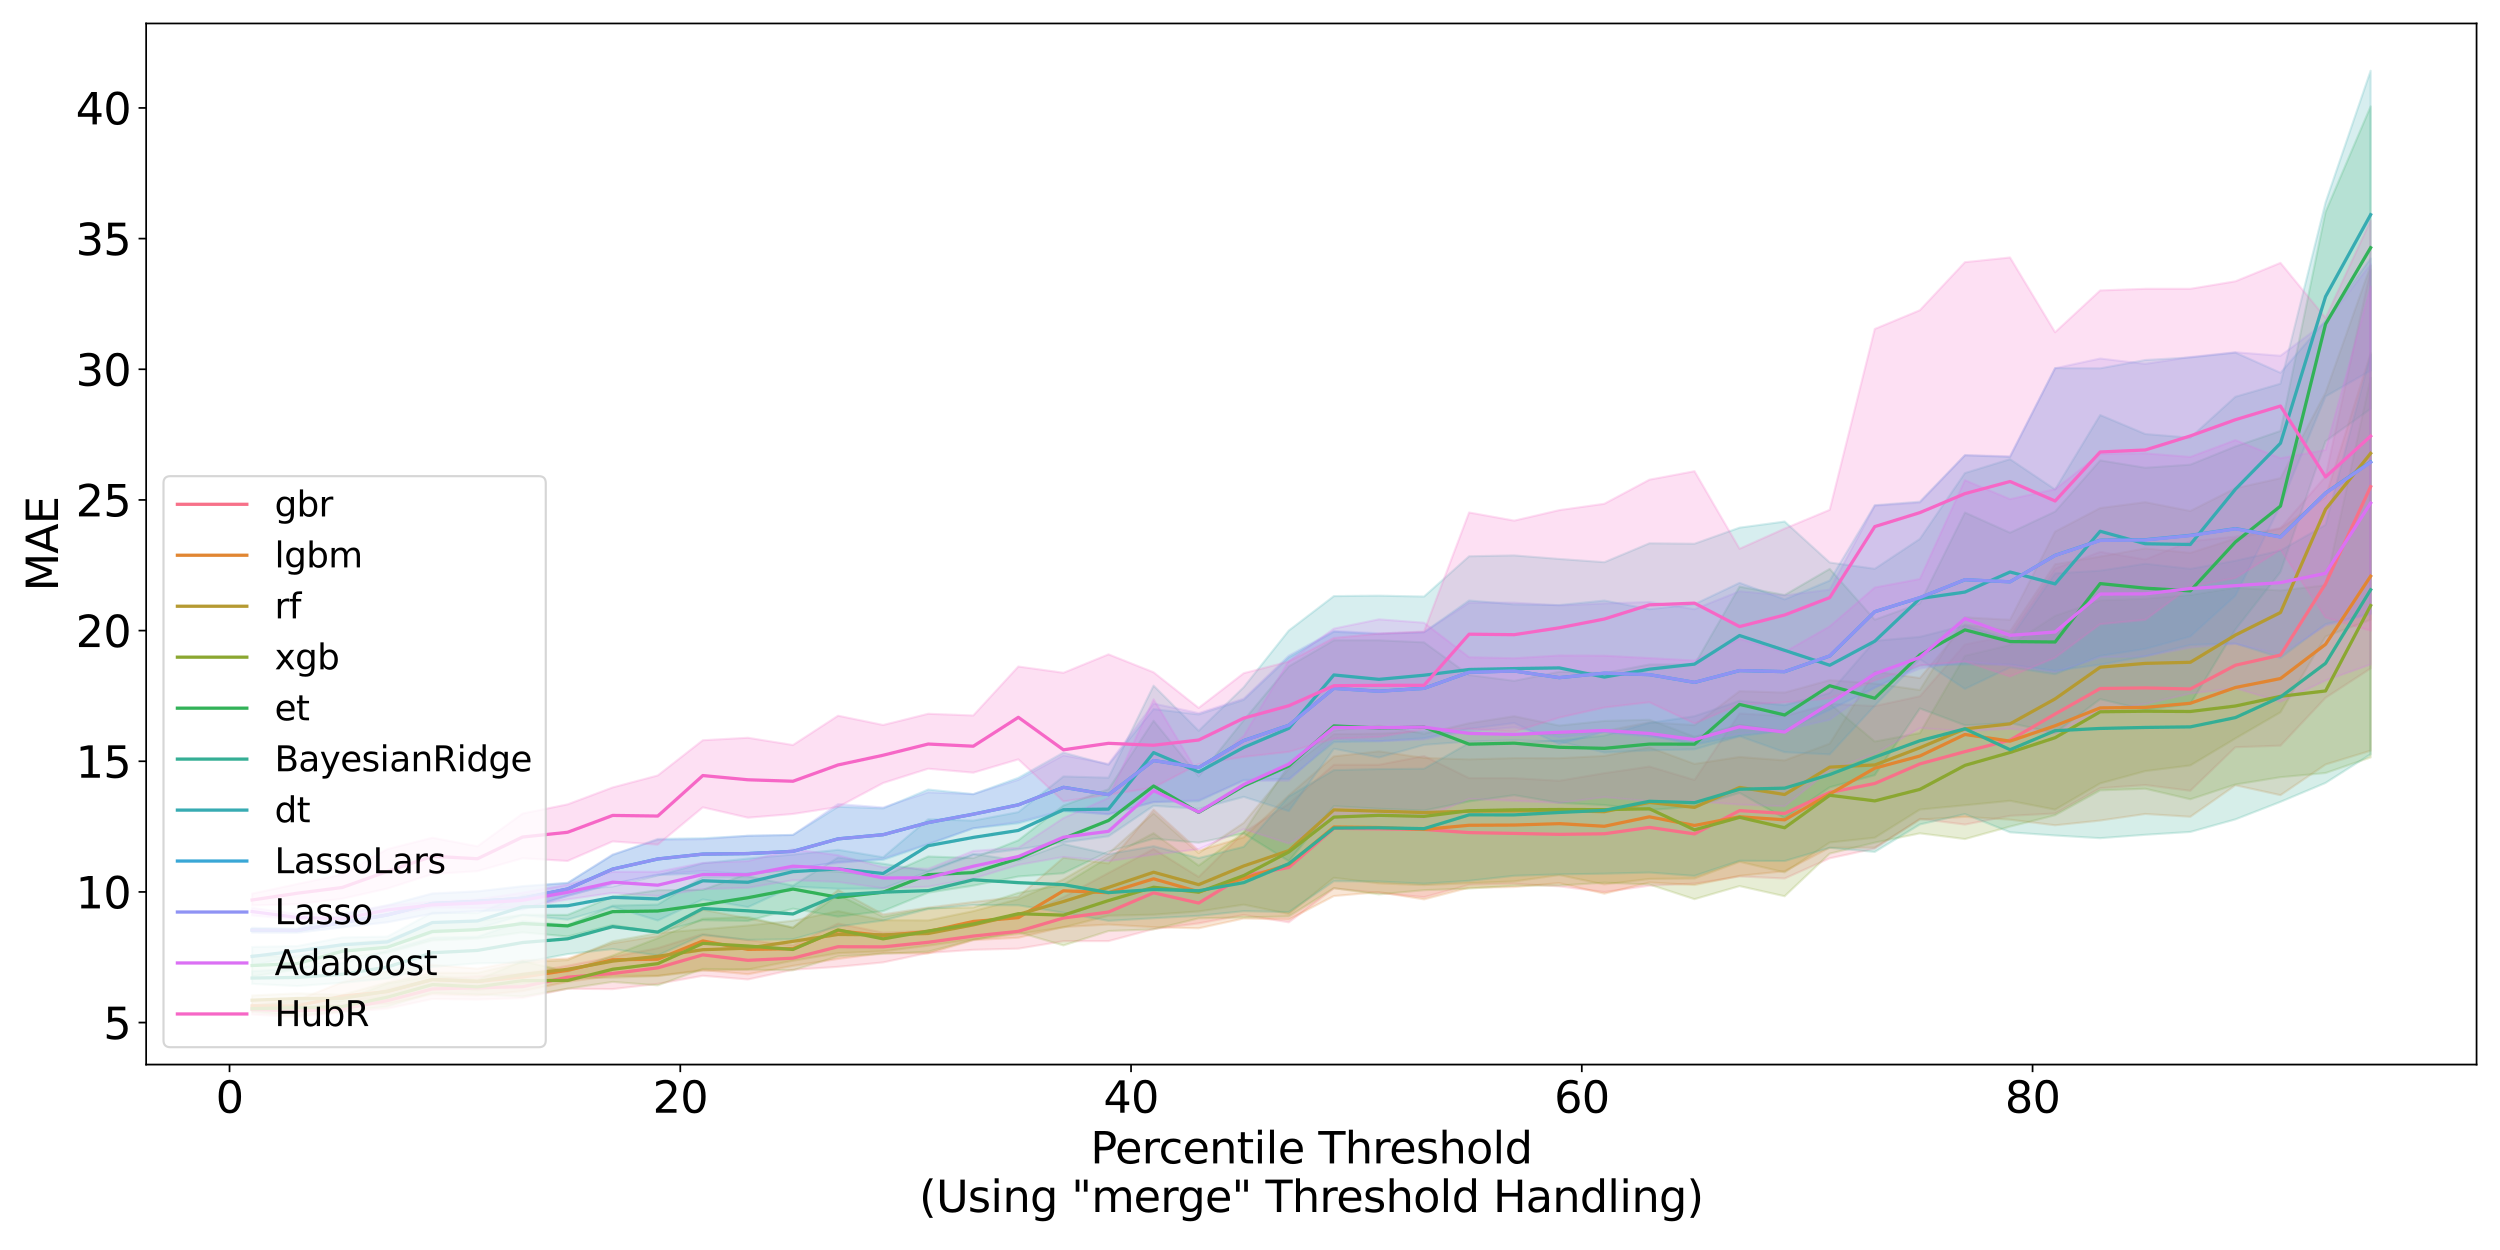 <?xml version="1.0" encoding="utf-8" standalone="no"?>
<!DOCTYPE svg PUBLIC "-//W3C//DTD SVG 1.1//EN"
  "http://www.w3.org/Graphics/SVG/1.1/DTD/svg11.dtd">
<svg xmlns:xlink="http://www.w3.org/1999/xlink" width="1152pt" height="576pt" viewBox="0 0 1152 576" xmlns="http://www.w3.org/2000/svg" version="1.1">
 <defs>
  <style type="text/css">*{stroke-linejoin: round; stroke-linecap: butt}</style>
 </defs>
 <g id="figure_1">
  <g id="patch_1">
   <path d="M 0 576 
L 1152 576 
L 1152 0 
L 0 0 
z
" style="fill: #ffffff"/>
  </g>
  <g id="axes_1">
   <g id="patch_2">
    <path d="M 67.34 490.552 
L 1141.2 490.552 
L 1141.2 10.8 
L 67.34 10.8 
z
" style="fill: #ffffff"/>
   </g>
   <g id="PolyCollection_1">
    <defs>
     <path id="m636416f71f" d="M 116.152 -112.95 
L 116.152 -108.526 
L 136.923 -107.255 
L 157.694 -109.597 
L 178.465 -111.18 
L 199.236 -115.694 
L 220.007 -115.406 
L 240.778 -116.103 
L 261.549 -120.373 
L 282.32 -120.222 
L 303.091 -122.654 
L 323.862 -126.36 
L 344.633 -124.666 
L 365.404 -129.141 
L 386.175 -130.487 
L 406.946 -132.529 
L 427.717 -136.896 
L 448.488 -138.325 
L 469.259 -138.859 
L 490.03 -142.303 
L 510.801 -142.343 
L 531.572 -147.889 
L 552.343 -150.522 
L 573.114 -154.389 
L 593.885 -150.974 
L 614.655 -166.64 
L 635.426 -164.538 
L 656.197 -162.577 
L 676.968 -168.262 
L 697.739 -168.811 
L 718.51 -167.568 
L 739.281 -164.97 
L 760.052 -167.861 
L 780.823 -168.854 
L 801.594 -172.139 
L 822.365 -171.192 
L 843.136 -180.501 
L 863.907 -184.99 
L 884.678 -198.648 
L 905.449 -196.044 
L 926.22 -200.077 
L 946.991 -201.144 
L 967.762 -212.812 
L 988.533 -214.258 
L 1009.304 -211.619 
L 1030.075 -231.678 
L 1050.846 -232.403 
L 1071.617 -254.464 
L 1092.388 -267.978 
L 1092.388 -451.765 
L 1092.388 -451.765 
L 1071.617 -356.406 
L 1050.846 -332.707 
L 1030.075 -328.738 
L 1009.304 -326.582 
L 988.533 -318.208 
L 967.762 -321.691 
L 946.991 -314.018 
L 926.22 -283.235 
L 905.449 -279.009 
L 884.678 -255.162 
L 863.907 -250.662 
L 843.136 -251.639 
L 822.365 -246.045 
L 801.594 -247.21 
L 780.823 -216.583 
L 760.052 -222.773 
L 739.281 -219.733 
L 718.51 -216.218 
L 697.739 -217.422 
L 676.968 -217.426 
L 656.197 -227.635 
L 635.426 -223.599 
L 614.655 -223.619 
L 593.885 -205.629 
L 573.114 -192.422 
L 552.343 -171.905 
L 531.572 -184.785 
L 510.801 -173.77 
L 490.03 -162.591 
L 469.259 -153.556 
L 448.488 -150.811 
L 427.717 -147.157 
L 406.946 -146.219 
L 386.175 -150.438 
L 365.404 -140.449 
L 344.633 -142.806 
L 323.862 -145.619 
L 303.091 -139.107 
L 282.32 -135.056 
L 261.549 -130.983 
L 240.778 -127.365 
L 220.007 -126.156 
L 199.236 -124.745 
L 178.465 -120.214 
L 157.694 -113.012 
L 136.923 -114.281 
L 116.152 -112.95 
z
" style="stroke: #f77189; stroke-opacity: 0.2"/>
    </defs>
    <g clip-path="url(#p0bc9d11eb3)">
     <use xlink:href="#m636416f71f" x="0" y="576" style="fill: #f77189; fill-opacity: 0.2; stroke: #f77189; stroke-opacity: 0.2"/>
    </g>
   </g>
   <g id="PolyCollection_2">
    <defs>
     <path id="m08f2ed9596" d="M 116.152 -114.358 
L 116.152 -110.827 
L 136.923 -110.72 
L 157.694 -113.164 
L 178.465 -113.345 
L 199.236 -117.862 
L 220.007 -117.278 
L 240.778 -119.305 
L 261.549 -123.579 
L 282.32 -126.382 
L 303.091 -126.358 
L 323.862 -129.024 
L 344.633 -127.075 
L 365.404 -130.95 
L 386.175 -134.118 
L 406.946 -136.814 
L 427.717 -136.649 
L 448.488 -142.792 
L 469.259 -143.909 
L 490.03 -148.815 
L 510.801 -149.981 
L 531.572 -148.744 
L 552.343 -148.24 
L 573.114 -152.77 
L 593.885 -152.278 
L 614.655 -163.098 
L 635.426 -164.91 
L 656.197 -161.561 
L 676.968 -166.963 
L 697.739 -167.251 
L 718.51 -169.082 
L 739.281 -164.188 
L 760.052 -169.358 
L 780.823 -168.179 
L 801.594 -172.416 
L 822.365 -174.573 
L 843.136 -185.389 
L 863.907 -185.417 
L 884.678 -198.368 
L 905.449 -199.592 
L 926.22 -198.298 
L 946.991 -195.717 
L 967.762 -197.897 
L 988.533 -200.927 
L 1009.304 -199.634 
L 1030.075 -214.146 
L 1050.846 -209.59 
L 1071.617 -223.721 
L 1092.388 -230.085 
L 1092.388 -413.313 
L 1092.388 -413.313 
L 1071.617 -346.848 
L 1050.846 -332.49 
L 1030.075 -327.874 
L 1009.304 -321.218 
L 988.533 -323.287 
L 967.762 -319.529 
L 946.991 -316.006 
L 926.22 -285.16 
L 905.449 -288.255 
L 884.678 -263.544 
L 863.907 -266.55 
L 843.136 -233.34 
L 822.365 -225.593 
L 801.594 -227.173 
L 780.823 -223.994 
L 760.052 -231.626 
L 739.281 -227.673 
L 718.51 -226.624 
L 697.739 -226.663 
L 676.968 -226.078 
L 656.197 -226.759 
L 635.426 -229.791 
L 614.655 -227.457 
L 593.885 -209.562 
L 573.114 -190.171 
L 552.343 -184.038 
L 531.572 -202.893 
L 510.801 -178.129 
L 490.03 -180.775 
L 469.259 -162.791 
L 448.488 -160.351 
L 427.717 -157.783 
L 406.946 -154.668 
L 386.175 -165.92 
L 365.404 -148.535 
L 344.633 -152.832 
L 323.862 -156.793 
L 303.091 -144.659 
L 282.32 -141.351 
L 261.549 -134.319 
L 240.778 -133.442 
L 220.007 -129.617 
L 199.236 -131.424 
L 178.465 -128.36 
L 157.694 -123.377 
L 136.923 -115.077 
L 116.152 -114.358 
z
" style="stroke: #e18632; stroke-opacity: 0.2"/>
    </defs>
    <g clip-path="url(#p0bc9d11eb3)">
     <use xlink:href="#m08f2ed9596" x="0" y="576" style="fill: #e18632; fill-opacity: 0.2; stroke: #e18632; stroke-opacity: 0.2"/>
    </g>
   </g>
   <g id="PolyCollection_3">
    <defs>
     <path id="m5a63073bf5" d="M 116.152 -117.29 
L 116.152 -112.779 
L 136.923 -113.814 
L 157.694 -114.216 
L 178.465 -116.768 
L 199.236 -121.623 
L 220.007 -119.767 
L 240.778 -122.614 
L 261.549 -125.299 
L 282.32 -125.484 
L 303.091 -126.245 
L 323.862 -128.674 
L 344.633 -129.271 
L 365.404 -133.288 
L 386.175 -136.771 
L 406.946 -137.643 
L 427.717 -140.253 
L 448.488 -143.167 
L 469.259 -145.611 
L 490.03 -148.659 
L 510.801 -154.048 
L 531.572 -154.514 
L 552.343 -156.014 
L 573.114 -159.147 
L 593.885 -154.853 
L 614.655 -171.512 
L 635.426 -168.952 
L 656.197 -168.152 
L 676.968 -169.035 
L 697.739 -169.846 
L 718.51 -172.777 
L 739.281 -168.466 
L 760.052 -170.993 
L 780.823 -171.212 
L 801.594 -178.895 
L 822.365 -174.007 
L 843.136 -187.793 
L 863.907 -189.994 
L 884.678 -202.958 
L 905.449 -204.941 
L 926.22 -206.992 
L 946.991 -202.926 
L 967.762 -215.022 
L 988.533 -220.679 
L 1009.304 -223.297 
L 1030.075 -235.72 
L 1050.846 -247.788 
L 1071.617 -282.694 
L 1092.388 -290.407 
L 1092.388 -453.573 
L 1092.388 -453.573 
L 1071.617 -395.102 
L 1050.846 -355.637 
L 1030.075 -351.007 
L 1009.304 -340.519 
L 988.533 -344.58 
L 967.762 -341.894 
L 946.991 -331.029 
L 926.22 -290.378 
L 905.449 -291.524 
L 884.678 -258.029 
L 863.907 -261.021 
L 843.136 -262.588 
L 822.365 -256.851 
L 801.594 -257.519 
L 780.823 -241.851 
L 760.052 -243.185 
L 739.281 -239.042 
L 718.51 -237.958 
L 697.739 -237.466 
L 676.968 -238.499 
L 656.197 -238.977 
L 635.426 -237.943 
L 614.655 -237.725 
L 593.885 -221.787 
L 573.114 -196.848 
L 552.343 -182.896 
L 531.572 -201.266 
L 510.801 -182.692 
L 490.03 -170.771 
L 469.259 -161.683 
L 448.488 -156.134 
L 427.717 -151.872 
L 406.946 -151.979 
L 386.175 -156.174 
L 365.404 -151.726 
L 344.633 -149.528 
L 323.862 -147.761 
L 303.091 -146.055 
L 282.32 -142.242 
L 261.549 -133.589 
L 240.778 -132.588 
L 220.007 -127.703 
L 199.236 -127.713 
L 178.465 -123.285 
L 157.694 -117.599 
L 136.923 -118.264 
L 116.152 -117.29 
z
" style="stroke: #b59a32; stroke-opacity: 0.2"/>
    </defs>
    <g clip-path="url(#p0bc9d11eb3)">
     <use xlink:href="#m5a63073bf5" x="0" y="576" style="fill: #b59a32; fill-opacity: 0.2; stroke: #b59a32; stroke-opacity: 0.2"/>
    </g>
   </g>
   <g id="PolyCollection_4">
    <defs>
     <path id="ma92d26ad20" d="M 116.152 -112.501 
L 116.152 -109.765 
L 136.923 -107.948 
L 157.694 -109.971 
L 178.465 -112.167 
L 199.236 -118.489 
L 220.007 -117.791 
L 240.778 -116.805 
L 261.549 -120.427 
L 282.32 -123.55 
L 303.091 -121.953 
L 323.862 -129.524 
L 344.633 -129.186 
L 365.404 -128.882 
L 386.175 -135.323 
L 406.946 -136.463 
L 427.717 -137.5 
L 448.488 -142.907 
L 469.259 -146.426 
L 490.03 -140.359 
L 510.801 -146.986 
L 531.572 -147.761 
L 552.343 -152.844 
L 573.114 -153.258 
L 593.885 -153.716 
L 614.655 -166.732 
L 635.426 -163.874 
L 656.197 -165.808 
L 676.968 -166.548 
L 697.739 -167.902 
L 718.51 -167.949 
L 739.281 -169.287 
L 760.052 -168.42 
L 780.823 -161.664 
L 801.594 -167.688 
L 822.365 -163.017 
L 843.136 -182.656 
L 863.907 -187.739 
L 884.678 -191.997 
L 905.449 -189.364 
L 926.22 -195.117 
L 946.991 -200.364 
L 967.762 -211.799 
L 988.533 -212.562 
L 1009.304 -207.696 
L 1030.075 -214.514 
L 1050.846 -217.878 
L 1071.617 -219.797 
L 1092.388 -226.985 
L 1092.388 -401.861 
L 1092.388 -401.861 
L 1071.617 -306.271 
L 1050.846 -303.915 
L 1030.075 -305.099 
L 1009.304 -301.812 
L 988.533 -300.079 
L 967.762 -299.313 
L 946.991 -292.218 
L 926.22 -278.762 
L 905.449 -273.794 
L 884.678 -238.187 
L 863.907 -234.315 
L 843.136 -251.73 
L 822.365 -238.965 
L 801.594 -241.976 
L 780.823 -236.491 
L 760.052 -244.337 
L 739.281 -243.795 
L 718.51 -241.65 
L 697.739 -245.952 
L 676.968 -242.721 
L 656.197 -237.855 
L 635.426 -241.645 
L 614.655 -239.342 
L 593.885 -223.598 
L 573.114 -192.453 
L 552.343 -177.129 
L 531.572 -192.07 
L 510.801 -181.031 
L 490.03 -168.333 
L 469.259 -164.593 
L 448.488 -157.84 
L 427.717 -157.465 
L 406.946 -153.562 
L 386.175 -163.714 
L 365.404 -148.551 
L 344.633 -153.468 
L 323.862 -152.66 
L 303.091 -143.674 
L 282.32 -135.685 
L 261.549 -128.313 
L 240.778 -133.091 
L 220.007 -124.494 
L 199.236 -126.345 
L 178.465 -122.812 
L 157.694 -114.983 
L 136.923 -115.232 
L 116.152 -112.501 
z
" style="stroke: #8ba731; stroke-opacity: 0.2"/>
    </defs>
    <g clip-path="url(#p0bc9d11eb3)">
     <use xlink:href="#ma92d26ad20" x="0" y="576" style="fill: #8ba731; fill-opacity: 0.2; stroke: #8ba731; stroke-opacity: 0.2"/>
    </g>
   </g>
   <g id="PolyCollection_5">
    <defs>
     <path id="m4932003a56" d="M 116.152 -135.928 
L 116.152 -126.043 
L 136.923 -129.324 
L 157.694 -134.425 
L 178.465 -136.963 
L 199.236 -142.685 
L 220.007 -143.513 
L 240.778 -146.399 
L 261.549 -144.459 
L 282.32 -149.753 
L 303.091 -146.265 
L 323.862 -151.987 
L 344.633 -151.65 
L 365.404 -157.293 
L 386.175 -153.616 
L 406.946 -156.213 
L 427.717 -164.681 
L 448.488 -167.891 
L 469.259 -172.123 
L 490.03 -173.605 
L 510.801 -183.555 
L 531.572 -189.525 
L 552.343 -187.686 
L 573.114 -191.992 
L 593.885 -179.18 
L 614.655 -204.537 
L 635.426 -203.314 
L 656.197 -202.504 
L 676.968 -206.723 
L 697.739 -209.6 
L 718.51 -206.053 
L 739.281 -205.039 
L 760.052 -202.698 
L 780.823 -204.403 
L 801.594 -210.649 
L 822.365 -198.984 
L 843.136 -213.228 
L 863.907 -218.826 
L 884.678 -249.544 
L 905.449 -241.79 
L 926.22 -242.844 
L 946.991 -238.258 
L 967.762 -253.845 
L 988.533 -248.906 
L 1009.304 -251.62 
L 1030.075 -285.934 
L 1050.846 -312.427 
L 1071.617 -372.683 
L 1092.388 -387.637 
L 1092.388 -526.955 
L 1092.388 -526.955 
L 1071.617 -478.321 
L 1050.846 -377.442 
L 1030.075 -370.28 
L 1009.304 -361.896 
L 988.533 -360.471 
L 967.762 -363.86 
L 946.991 -340.269 
L 926.22 -330.537 
L 905.449 -339.84 
L 884.678 -297.977 
L 863.907 -290.44 
L 843.136 -313.864 
L 822.365 -301.807 
L 801.594 -305.687 
L 780.823 -269.795 
L 760.052 -269.818 
L 739.281 -265.87 
L 718.51 -266.447 
L 697.739 -262.258 
L 676.968 -264.943 
L 656.197 -280.006 
L 635.426 -280.951 
L 614.655 -280.959 
L 593.885 -268.932 
L 573.114 -244.123 
L 552.343 -218.288 
L 531.572 -243.893 
L 510.801 -212.354 
L 490.03 -204.808 
L 469.259 -188.771 
L 448.488 -180.61 
L 427.717 -181.331 
L 406.946 -172.184 
L 386.175 -174.335 
L 365.404 -175.31 
L 344.633 -173.412 
L 323.862 -165.958 
L 303.091 -165.798 
L 282.32 -162.806 
L 261.549 -154.417 
L 240.778 -154.469 
L 220.007 -151.453 
L 199.236 -150.874 
L 178.465 -142.722 
L 157.694 -141.11 
L 136.923 -134.784 
L 116.152 -135.928 
z
" style="stroke: #32b258; stroke-opacity: 0.2"/>
    </defs>
    <g clip-path="url(#p0bc9d11eb3)">
     <use xlink:href="#m4932003a56" x="0" y="576" style="fill: #32b258; fill-opacity: 0.2; stroke: #32b258; stroke-opacity: 0.2"/>
    </g>
   </g>
   <g id="PolyCollection_6">
    <defs>
     <path id="m196cbb105c" d="M 116.152 -128.454 
L 116.152 -122.62 
L 136.923 -121.61 
L 157.694 -123.119 
L 178.465 -125.112 
L 199.236 -130.474 
L 220.007 -132.078 
L 240.778 -132.429 
L 261.549 -136.374 
L 282.32 -138.675 
L 303.091 -135.757 
L 323.862 -145.118 
L 344.633 -142.913 
L 365.404 -143.174 
L 386.175 -149.069 
L 406.946 -151.823 
L 427.717 -157.134 
L 448.488 -158.957 
L 469.259 -158.852 
L 490.03 -155.416 
L 510.801 -151.677 
L 531.572 -152.891 
L 552.343 -153.992 
L 573.114 -156.136 
L 593.885 -155.731 
L 614.655 -169.939 
L 635.426 -169.804 
L 656.197 -168.79 
L 676.968 -170.132 
L 697.739 -172.445 
L 718.51 -173.088 
L 739.281 -173.411 
L 760.052 -173.937 
L 780.823 -172.394 
L 801.594 -179.36 
L 822.365 -179.246 
L 843.136 -185.323 
L 863.907 -183.444 
L 884.678 -196.105 
L 905.449 -200.874 
L 926.22 -192.482 
L 946.991 -191.004 
L 967.762 -189.771 
L 988.533 -191.337 
L 1009.304 -192.65 
L 1030.075 -198.437 
L 1050.846 -206.515 
L 1071.617 -215.236 
L 1092.388 -228.437 
L 1092.388 -412.571 
L 1092.388 -412.571 
L 1071.617 -334.117 
L 1050.846 -322.306 
L 1030.075 -317.594 
L 1009.304 -313.859 
L 988.533 -316.227 
L 967.762 -313.031 
L 946.991 -311.771 
L 926.22 -281.464 
L 905.449 -287.841 
L 884.678 -282.528 
L 863.907 -280.706 
L 843.136 -256.688 
L 822.365 -251.054 
L 801.594 -253.091 
L 780.823 -245.959 
L 760.052 -242.889 
L 739.281 -237.056 
L 718.51 -234.777 
L 697.739 -233.588 
L 676.968 -233.649 
L 656.197 -221.775 
L 635.426 -221.611 
L 614.655 -221.118 
L 593.885 -208.991 
L 573.114 -185.799 
L 552.343 -180.604 
L 531.572 -186.08 
L 510.801 -182.44 
L 490.03 -187.059 
L 469.259 -179.468 
L 448.488 -182.521 
L 427.717 -174.709 
L 406.946 -177.993 
L 386.175 -180.854 
L 365.404 -167.91 
L 344.633 -172.195 
L 323.862 -171.986 
L 303.091 -159.168 
L 282.32 -158.654 
L 261.549 -149.729 
L 240.778 -151.516 
L 220.007 -144.343 
L 199.236 -143.912 
L 178.465 -137.971 
L 157.694 -132.147 
L 136.923 -129.722 
L 116.152 -128.454 
z
" style="stroke: #35ae95; stroke-opacity: 0.2"/>
    </defs>
    <g clip-path="url(#p0bc9d11eb3)">
     <use xlink:href="#m196cbb105c" x="0" y="576" style="fill: #35ae95; fill-opacity: 0.2; stroke: #35ae95; stroke-opacity: 0.2"/>
    </g>
   </g>
   <g id="PolyCollection_7">
    <defs>
     <path id="m1e4d4d8322" d="M 116.152 -139.636 
L 116.152 -131.154 
L 136.923 -135.467 
L 157.694 -137.538 
L 178.465 -139.335 
L 199.236 -146.109 
L 220.007 -148.016 
L 240.778 -154.359 
L 261.549 -152.2 
L 282.32 -158.183 
L 303.091 -151.83 
L 323.862 -161.564 
L 344.633 -158.012 
L 365.404 -167.456 
L 386.175 -166.461 
L 406.946 -166.559 
L 427.717 -174.317 
L 448.488 -181.944 
L 469.259 -184.637 
L 490.03 -187.82 
L 510.801 -190.647 
L 531.572 -204.693 
L 552.343 -203.286 
L 573.114 -208.816 
L 593.885 -202.241 
L 614.655 -231.007 
L 635.426 -226.943 
L 656.197 -232.774 
L 676.968 -234.343 
L 697.739 -234.908 
L 718.51 -234.37 
L 739.281 -229.239 
L 760.052 -230.235 
L 780.823 -230.68 
L 801.594 -236.748 
L 822.365 -229.4 
L 843.136 -228.374 
L 863.907 -250.835 
L 884.678 -272.224 
L 905.449 -258.541 
L 926.22 -268.476 
L 946.991 -265.315 
L 967.762 -273.805 
L 988.533 -276.993 
L 1009.304 -282.703 
L 1030.075 -301.521 
L 1050.846 -343.126 
L 1071.617 -393.331 
L 1092.388 -405.249 
L 1092.388 -543.393 
L 1092.388 -543.393 
L 1071.617 -482.705 
L 1050.846 -399.189 
L 1030.075 -393.163 
L 1009.304 -374.31 
L 988.533 -375.993 
L 967.762 -384.735 
L 946.991 -350.427 
L 926.22 -364.4 
L 905.449 -358.01 
L 884.678 -327.666 
L 863.907 -313.882 
L 843.136 -316.791 
L 822.365 -335.668 
L 801.594 -332.854 
L 780.823 -325.44 
L 760.052 -325.639 
L 739.281 -316.924 
L 718.51 -318.422 
L 697.739 -320.056 
L 676.968 -319.665 
L 656.197 -301.11 
L 635.426 -301.516 
L 614.655 -301.321 
L 593.885 -285.451 
L 573.114 -259.337 
L 552.343 -239.241 
L 531.572 -260.037 
L 510.801 -217.625 
L 490.03 -218.213 
L 469.259 -201.772 
L 448.488 -197.862 
L 427.717 -198.484 
L 406.946 -180.969 
L 386.175 -184.402 
L 365.404 -182.214 
L 344.633 -180.379 
L 323.862 -178.184 
L 303.091 -172.61 
L 282.32 -167.484 
L 261.549 -165.759 
L 240.778 -163.342 
L 220.007 -155.236 
L 199.236 -155.499 
L 178.465 -144.414 
L 157.694 -144.025 
L 136.923 -140.056 
L 116.152 -139.636 
z
" style="stroke: #37abb2; stroke-opacity: 0.2"/>
    </defs>
    <g clip-path="url(#p0bc9d11eb3)">
     <use xlink:href="#m1e4d4d8322" x="0" y="576" style="fill: #37abb2; fill-opacity: 0.2; stroke: #37abb2; stroke-opacity: 0.2"/>
    </g>
   </g>
   <g id="PolyCollection_8">
    <defs>
     <path id="mb2dc06d3dc" d="M 116.152 -148.476 
L 116.152 -146.328 
L 136.923 -146.221 
L 157.694 -148.67 
L 178.465 -151.063 
L 199.236 -155.054 
L 220.007 -156.148 
L 240.778 -156.922 
L 261.549 -163.2 
L 282.32 -168.78 
L 303.091 -172.811 
L 323.862 -173.526 
L 344.633 -173.465 
L 365.404 -175.46 
L 386.175 -178.794 
L 406.946 -179.783 
L 427.717 -186.849 
L 448.488 -194.35 
L 469.259 -196.609 
L 490.03 -202.215 
L 510.801 -200.807 
L 531.572 -206.456 
L 552.343 -206.786 
L 573.114 -216.622 
L 593.885 -217.094 
L 614.655 -234.004 
L 635.426 -234.463 
L 656.197 -235.834 
L 676.968 -240.147 
L 697.739 -242.841 
L 718.51 -233.116 
L 739.281 -238.749 
L 760.052 -237.175 
L 780.823 -232.952 
L 801.594 -236.817 
L 822.365 -239.344 
L 843.136 -248.938 
L 863.907 -259.075 
L 884.678 -269.286 
L 905.449 -269.872 
L 926.22 -269.845 
L 946.991 -266.902 
L 967.762 -269.735 
L 988.533 -273.598 
L 1009.304 -278.834 
L 1030.075 -279.498 
L 1050.846 -272.89 
L 1071.617 -288.386 
L 1092.388 -293.232 
L 1092.388 -456.916 
L 1092.388 -456.916 
L 1071.617 -428.24 
L 1050.846 -404.216 
L 1030.075 -413.518 
L 1009.304 -411.292 
L 988.533 -410.103 
L 967.762 -406.276 
L 946.991 -406.372 
L 926.22 -365.432 
L 905.449 -366.241 
L 884.678 -344.84 
L 863.907 -343.198 
L 843.136 -308.466 
L 822.365 -299.788 
L 801.594 -307.429 
L 780.823 -297.564 
L 760.052 -295.267 
L 739.281 -299.27 
L 718.51 -297.19 
L 697.739 -297.481 
L 676.968 -299.303 
L 656.197 -284.692 
L 635.426 -283.783 
L 614.655 -284.873 
L 593.885 -273.074 
L 573.114 -253.495 
L 552.343 -246.778 
L 531.572 -249.245 
L 510.801 -223.578 
L 490.03 -229.214 
L 469.259 -217.58 
L 448.488 -210.053 
L 427.717 -212.177 
L 406.946 -203.473 
L 386.175 -204.271 
L 365.404 -191.27 
L 344.633 -190.864 
L 323.862 -189.726 
L 303.091 -189.405 
L 282.32 -182.011 
L 261.549 -169.183 
L 240.778 -167.705 
L 220.007 -165.21 
L 199.236 -164.17 
L 178.465 -158.944 
L 157.694 -154.502 
L 136.923 -148.02 
L 116.152 -148.476 
z
" style="stroke: #39a7d6; stroke-opacity: 0.2"/>
    </defs>
    <g clip-path="url(#p0bc9d11eb3)">
     <use xlink:href="#mb2dc06d3dc" x="0" y="576" style="fill: #39a7d6; fill-opacity: 0.2; stroke: #39a7d6; stroke-opacity: 0.2"/>
    </g>
   </g>
   <g id="PolyCollection_9">
    <defs>
     <path id="m8d0b8ddb5c" d="M 116.152 -148.426 
L 116.152 -146.171 
L 136.923 -146.137 
L 157.694 -148.667 
L 178.465 -150.937 
L 199.236 -154.973 
L 220.007 -156.029 
L 240.778 -157.142 
L 261.549 -163.239 
L 282.32 -168.653 
L 303.091 -173.072 
L 323.862 -174.651 
L 344.633 -173.089 
L 365.404 -175.958 
L 386.175 -178.313 
L 406.946 -180.36 
L 427.717 -187.193 
L 448.488 -194.345 
L 469.259 -197.281 
L 490.03 -202.589 
L 510.801 -200.808 
L 531.572 -206.352 
L 552.343 -207.352 
L 573.114 -216.085 
L 593.885 -216.257 
L 614.655 -235.566 
L 635.426 -234.413 
L 656.197 -235.222 
L 676.968 -239.157 
L 697.739 -240.85 
L 718.51 -236.324 
L 739.281 -238.378 
L 760.052 -236.557 
L 780.823 -234.466 
L 801.594 -237.867 
L 822.365 -239.604 
L 843.136 -244.319 
L 863.907 -259.232 
L 884.678 -267.925 
L 905.449 -271.187 
L 926.22 -269.182 
L 946.991 -266.222 
L 967.762 -273.131 
L 988.533 -273.541 
L 1009.304 -277.596 
L 1030.075 -279.303 
L 1050.846 -274.469 
L 1071.617 -287.658 
L 1092.388 -292.983 
L 1092.388 -454.284 
L 1092.388 -454.284 
L 1071.617 -427.548 
L 1050.846 -412.057 
L 1030.075 -413.672 
L 1009.304 -411.476 
L 988.533 -408.309 
L 967.762 -410.788 
L 946.991 -406.308 
L 926.22 -365.748 
L 905.449 -366.229 
L 884.678 -344.387 
L 863.907 -342.979 
L 843.136 -304.282 
L 822.365 -301.637 
L 801.594 -303.561 
L 780.823 -295.278 
L 760.052 -298.589 
L 739.281 -297.934 
L 718.51 -297.02 
L 697.739 -298.319 
L 676.968 -298.319 
L 656.197 -284.613 
L 635.426 -284.207 
L 614.655 -285.246 
L 593.885 -273.907 
L 573.114 -254.079 
L 552.343 -247.397 
L 531.572 -251.788 
L 510.801 -223.99 
L 490.03 -227.95 
L 469.259 -216.673 
L 448.488 -210.032 
L 427.717 -210.896 
L 406.946 -203.921 
L 386.175 -205.487 
L 365.404 -191.254 
L 344.633 -190.876 
L 323.862 -189.265 
L 303.091 -188.988 
L 282.32 -182.27 
L 261.549 -169.045 
L 240.778 -167.494 
L 220.007 -165.329 
L 199.236 -164.389 
L 178.465 -158.578 
L 157.694 -154.359 
L 136.923 -148.026 
L 116.152 -148.426 
z
" style="stroke: #8f93f4; stroke-opacity: 0.2"/>
    </defs>
    <g clip-path="url(#p0bc9d11eb3)">
     <use xlink:href="#m8d0b8ddb5c" x="0" y="576" style="fill: #8f93f4; fill-opacity: 0.2; stroke: #8f93f4; stroke-opacity: 0.2"/>
    </g>
   </g>
   <g id="PolyCollection_10">
    <defs>
     <path id="m54ddf4022e" d="M 116.152 -157.686 
L 116.152 -154.146 
L 136.923 -152.251 
L 157.694 -150.159 
L 178.465 -154.162 
L 199.236 -157.889 
L 220.007 -157.615 
L 240.778 -157.768 
L 261.549 -161.547 
L 282.32 -164.545 
L 303.091 -163.133 
L 323.862 -166.263 
L 344.633 -166.917 
L 365.404 -170.388 
L 386.175 -169.582 
L 406.946 -166.71 
L 427.717 -167.403 
L 448.488 -171.172 
L 469.259 -177.445 
L 490.03 -181.118 
L 510.801 -179.197 
L 531.572 -182.164 
L 552.343 -184.663 
L 573.114 -193.9 
L 593.885 -187.28 
L 614.655 -198.868 
L 635.426 -200.493 
L 656.197 -199.173 
L 676.968 -207.851 
L 697.739 -206.986 
L 718.51 -206.001 
L 739.281 -208.652 
L 760.052 -206.77 
L 780.823 -206.784 
L 801.594 -205.217 
L 822.365 -204.457 
L 843.136 -221.111 
L 863.907 -228.601 
L 884.678 -240.506 
L 905.449 -239.014 
L 926.22 -240.204 
L 946.991 -238.089 
L 967.762 -248.746 
L 988.533 -251.554 
L 1009.304 -256.403 
L 1030.075 -258.901 
L 1050.846 -252.616 
L 1071.617 -262.437 
L 1092.388 -269.791 
L 1092.388 -443.833 
L 1092.388 -443.833 
L 1071.617 -368.685 
L 1050.846 -364.866 
L 1030.075 -373.184 
L 1009.304 -365.435 
L 988.533 -367.086 
L 967.762 -366.852 
L 946.991 -350.57 
L 926.22 -345.986 
L 905.449 -354.711 
L 884.678 -309.199 
L 863.907 -305.271 
L 843.136 -287.396 
L 822.365 -275.55 
L 801.594 -281.622 
L 780.823 -271.603 
L 760.052 -272.753 
L 739.281 -273.841 
L 718.51 -273.947 
L 697.739 -272.681 
L 676.968 -273.142 
L 656.197 -289.042 
L 635.426 -290.609 
L 614.655 -286.337 
L 593.885 -271.439 
L 573.114 -236.914 
L 552.343 -219.122 
L 531.572 -253.774 
L 510.801 -208.363 
L 490.03 -199.009 
L 469.259 -185.342 
L 448.488 -183.883 
L 427.717 -175.665 
L 406.946 -176.388 
L 386.175 -181.925 
L 365.404 -184.637 
L 344.633 -179.217 
L 323.862 -178.372 
L 303.091 -174.265 
L 282.32 -174.327 
L 261.549 -168.322 
L 240.778 -164.635 
L 220.007 -161.524 
L 199.236 -160.484 
L 178.465 -158.798 
L 157.694 -155.136 
L 136.923 -154.784 
L 116.152 -157.686 
z
" style="stroke: #db70f4; stroke-opacity: 0.2"/>
    </defs>
    <g clip-path="url(#p0bc9d11eb3)">
     <use xlink:href="#m54ddf4022e" x="0" y="576" style="fill: #db70f4; fill-opacity: 0.2; stroke: #db70f4; stroke-opacity: 0.2"/>
    </g>
   </g>
   <g id="PolyCollection_11">
    <defs>
     <path id="m352ce2ee26" d="M 116.152 -164.23 
L 116.152 -158.756 
L 136.923 -159.324 
L 157.694 -161.831 
L 178.465 -166.533 
L 199.236 -173.203 
L 220.007 -174.55 
L 240.778 -180.48 
L 261.549 -179.274 
L 282.32 -188.275 
L 303.091 -186.787 
L 323.862 -203.984 
L 344.633 -199.211 
L 365.404 -200.922 
L 386.175 -204.139 
L 406.946 -215.202 
L 427.717 -221.778 
L 448.488 -219.953 
L 469.259 -226.085 
L 490.03 -206.712 
L 510.801 -209.831 
L 531.572 -213.077 
L 552.343 -223.932 
L 573.114 -227.255 
L 593.885 -229.555 
L 614.655 -235.639 
L 635.426 -236.386 
L 656.197 -239.913 
L 676.968 -240.174 
L 697.739 -238.815 
L 718.51 -245.339 
L 739.281 -249.992 
L 760.052 -252.416 
L 780.823 -242.599 
L 801.594 -251.356 
L 822.365 -252.334 
L 843.136 -254.182 
L 863.907 -262.438 
L 884.678 -269.332 
L 905.449 -271.196 
L 926.22 -264.236 
L 946.991 -272.938 
L 967.762 -288.378 
L 988.533 -290.379 
L 1009.304 -305.753 
L 1030.075 -309.609 
L 1050.846 -322.752 
L 1071.617 -291.423 
L 1092.388 -285.405 
L 1092.388 -474.423 
L 1092.388 -474.423 
L 1071.617 -429.529 
L 1050.846 -454.868 
L 1030.075 -446.373 
L 1009.304 -442.91 
L 988.533 -442.91 
L 967.762 -442.164 
L 946.991 -422.897 
L 926.22 -457.353 
L 905.449 -455.187 
L 884.678 -433.041 
L 863.907 -424.411 
L 843.136 -341.064 
L 822.365 -332.426 
L 801.594 -323.124 
L 780.823 -358.863 
L 760.052 -354.957 
L 739.281 -343.861 
L 718.51 -340.923 
L 697.739 -336.083 
L 676.968 -339.844 
L 656.197 -285.036 
L 635.426 -284.028 
L 614.655 -282.036 
L 593.885 -271.162 
L 573.114 -265.786 
L 552.343 -249.785 
L 531.572 -266.2 
L 510.801 -274.475 
L 490.03 -265.975 
L 469.259 -268.855 
L 448.488 -246.301 
L 427.717 -247.087 
L 406.946 -241.915 
L 386.175 -246.196 
L 365.404 -232.686 
L 344.633 -236.036 
L 323.862 -234.888 
L 303.091 -218.659 
L 282.32 -213.151 
L 261.549 -205.34 
L 240.778 -201.117 
L 220.007 -186.03 
L 199.236 -189.989 
L 178.465 -184.732 
L 157.694 -173.077 
L 136.923 -168.66 
L 116.152 -164.23 
z
" style="stroke: #f667c6; stroke-opacity: 0.2"/>
    </defs>
    <g clip-path="url(#p0bc9d11eb3)">
     <use xlink:href="#m352ce2ee26" x="0" y="576" style="fill: #f667c6; fill-opacity: 0.2; stroke: #f667c6; stroke-opacity: 0.2"/>
    </g>
   </g>
   <g id="matplotlib.axis_1">
    <g id="xtick_1">
     <g id="line2d_1">
      <defs>
       <path id="m0d49ecd140" d="M 0 0 
L 0 3.5 
" style="stroke: #000000; stroke-width: 0.8"/>
      </defs>
      <g>
       <use xlink:href="#m0d49ecd140" x="105.766" y="490.552" style="stroke: #000000; stroke-width: 0.8"/>
      </g>
     </g>
     <g id="text_1">
      <!-- 0 -->
      <g transform="translate(99.404 512.749) scale(0.2 -0.2)">
       <defs>
        <path id="DejaVuSans-30" d="M 2034 4250 
Q 1547 4250 1301 3770 
Q 1056 3291 1056 2328 
Q 1056 1369 1301 889 
Q 1547 409 2034 409 
Q 2525 409 2770 889 
Q 3016 1369 3016 2328 
Q 3016 3291 2770 3770 
Q 2525 4250 2034 4250 
z
M 2034 4750 
Q 2819 4750 3233 4129 
Q 3647 3509 3647 2328 
Q 3647 1150 3233 529 
Q 2819 -91 2034 -91 
Q 1250 -91 836 529 
Q 422 1150 422 2328 
Q 422 3509 836 4129 
Q 1250 4750 2034 4750 
z
" transform="scale(0.016)"/>
       </defs>
       <use xlink:href="#DejaVuSans-30"/>
      </g>
     </g>
    </g>
    <g id="xtick_2">
     <g id="line2d_2">
      <g>
       <use xlink:href="#m0d49ecd140" x="313.476" y="490.552" style="stroke: #000000; stroke-width: 0.8"/>
      </g>
     </g>
     <g id="text_2">
      <!-- 20 -->
      <g transform="translate(300.751 512.749) scale(0.2 -0.2)">
       <defs>
        <path id="DejaVuSans-32" d="M 1228 531 
L 3431 531 
L 3431 0 
L 469 0 
L 469 531 
Q 828 903 1448 1529 
Q 2069 2156 2228 2338 
Q 2531 2678 2651 2914 
Q 2772 3150 2772 3378 
Q 2772 3750 2511 3984 
Q 2250 4219 1831 4219 
Q 1534 4219 1204 4116 
Q 875 4013 500 3803 
L 500 4441 
Q 881 4594 1212 4672 
Q 1544 4750 1819 4750 
Q 2544 4750 2975 4387 
Q 3406 4025 3406 3419 
Q 3406 3131 3298 2873 
Q 3191 2616 2906 2266 
Q 2828 2175 2409 1742 
Q 1991 1309 1228 531 
z
" transform="scale(0.016)"/>
       </defs>
       <use xlink:href="#DejaVuSans-32"/>
       <use xlink:href="#DejaVuSans-30" x="63.623"/>
      </g>
     </g>
    </g>
    <g id="xtick_3">
     <g id="line2d_3">
      <g>
       <use xlink:href="#m0d49ecd140" x="521.186" y="490.552" style="stroke: #000000; stroke-width: 0.8"/>
      </g>
     </g>
     <g id="text_3">
      <!-- 40 -->
      <g transform="translate(508.461 512.749) scale(0.2 -0.2)">
       <defs>
        <path id="DejaVuSans-34" d="M 2419 4116 
L 825 1625 
L 2419 1625 
L 2419 4116 
z
M 2253 4666 
L 3047 4666 
L 3047 1625 
L 3713 1625 
L 3713 1100 
L 3047 1100 
L 3047 0 
L 2419 0 
L 2419 1100 
L 313 1100 
L 313 1709 
L 2253 4666 
z
" transform="scale(0.016)"/>
       </defs>
       <use xlink:href="#DejaVuSans-34"/>
       <use xlink:href="#DejaVuSans-30" x="63.623"/>
      </g>
     </g>
    </g>
    <g id="xtick_4">
     <g id="line2d_4">
      <g>
       <use xlink:href="#m0d49ecd140" x="728.896" y="490.552" style="stroke: #000000; stroke-width: 0.8"/>
      </g>
     </g>
     <g id="text_4">
      <!-- 60 -->
      <g transform="translate(716.171 512.749) scale(0.2 -0.2)">
       <defs>
        <path id="DejaVuSans-36" d="M 2113 2584 
Q 1688 2584 1439 2293 
Q 1191 2003 1191 1497 
Q 1191 994 1439 701 
Q 1688 409 2113 409 
Q 2538 409 2786 701 
Q 3034 994 3034 1497 
Q 3034 2003 2786 2293 
Q 2538 2584 2113 2584 
z
M 3366 4563 
L 3366 3988 
Q 3128 4100 2886 4159 
Q 2644 4219 2406 4219 
Q 1781 4219 1451 3797 
Q 1122 3375 1075 2522 
Q 1259 2794 1537 2939 
Q 1816 3084 2150 3084 
Q 2853 3084 3261 2657 
Q 3669 2231 3669 1497 
Q 3669 778 3244 343 
Q 2819 -91 2113 -91 
Q 1303 -91 875 529 
Q 447 1150 447 2328 
Q 447 3434 972 4092 
Q 1497 4750 2381 4750 
Q 2619 4750 2861 4703 
Q 3103 4656 3366 4563 
z
" transform="scale(0.016)"/>
       </defs>
       <use xlink:href="#DejaVuSans-36"/>
       <use xlink:href="#DejaVuSans-30" x="63.623"/>
      </g>
     </g>
    </g>
    <g id="xtick_5">
     <g id="line2d_5">
      <g>
       <use xlink:href="#m0d49ecd140" x="936.606" y="490.552" style="stroke: #000000; stroke-width: 0.8"/>
      </g>
     </g>
     <g id="text_5">
      <!-- 80 -->
      <g transform="translate(923.881 512.749) scale(0.2 -0.2)">
       <defs>
        <path id="DejaVuSans-38" d="M 2034 2216 
Q 1584 2216 1326 1975 
Q 1069 1734 1069 1313 
Q 1069 891 1326 650 
Q 1584 409 2034 409 
Q 2484 409 2743 651 
Q 3003 894 3003 1313 
Q 3003 1734 2745 1975 
Q 2488 2216 2034 2216 
z
M 1403 2484 
Q 997 2584 770 2862 
Q 544 3141 544 3541 
Q 544 4100 942 4425 
Q 1341 4750 2034 4750 
Q 2731 4750 3128 4425 
Q 3525 4100 3525 3541 
Q 3525 3141 3298 2862 
Q 3072 2584 2669 2484 
Q 3125 2378 3379 2068 
Q 3634 1759 3634 1313 
Q 3634 634 3220 271 
Q 2806 -91 2034 -91 
Q 1263 -91 848 271 
Q 434 634 434 1313 
Q 434 1759 690 2068 
Q 947 2378 1403 2484 
z
M 1172 3481 
Q 1172 3119 1398 2916 
Q 1625 2713 2034 2713 
Q 2441 2713 2670 2916 
Q 2900 3119 2900 3481 
Q 2900 3844 2670 4047 
Q 2441 4250 2034 4250 
Q 1625 4250 1398 4047 
Q 1172 3844 1172 3481 
z
" transform="scale(0.016)"/>
       </defs>
       <use xlink:href="#DejaVuSans-38"/>
       <use xlink:href="#DejaVuSans-30" x="63.623"/>
      </g>
     </g>
    </g>
    <g id="text_6">
     <!-- Percentile Threshold -->
     <g transform="translate(502.49 536.105) scale(0.2 -0.2)">
      <defs>
       <path id="DejaVuSans-50" d="M 1259 4147 
L 1259 2394 
L 2053 2394 
Q 2494 2394 2734 2622 
Q 2975 2850 2975 3272 
Q 2975 3691 2734 3919 
Q 2494 4147 2053 4147 
L 1259 4147 
z
M 628 4666 
L 2053 4666 
Q 2838 4666 3239 4311 
Q 3641 3956 3641 3272 
Q 3641 2581 3239 2228 
Q 2838 1875 2053 1875 
L 1259 1875 
L 1259 0 
L 628 0 
L 628 4666 
z
" transform="scale(0.016)"/>
       <path id="DejaVuSans-65" d="M 3597 1894 
L 3597 1613 
L 953 1613 
Q 991 1019 1311 708 
Q 1631 397 2203 397 
Q 2534 397 2845 478 
Q 3156 559 3463 722 
L 3463 178 
Q 3153 47 2828 -22 
Q 2503 -91 2169 -91 
Q 1331 -91 842 396 
Q 353 884 353 1716 
Q 353 2575 817 3079 
Q 1281 3584 2069 3584 
Q 2775 3584 3186 3129 
Q 3597 2675 3597 1894 
z
M 3022 2063 
Q 3016 2534 2758 2815 
Q 2500 3097 2075 3097 
Q 1594 3097 1305 2825 
Q 1016 2553 972 2059 
L 3022 2063 
z
" transform="scale(0.016)"/>
       <path id="DejaVuSans-72" d="M 2631 2963 
Q 2534 3019 2420 3045 
Q 2306 3072 2169 3072 
Q 1681 3072 1420 2755 
Q 1159 2438 1159 1844 
L 1159 0 
L 581 0 
L 581 3500 
L 1159 3500 
L 1159 2956 
Q 1341 3275 1631 3429 
Q 1922 3584 2338 3584 
Q 2397 3584 2469 3576 
Q 2541 3569 2628 3553 
L 2631 2963 
z
" transform="scale(0.016)"/>
       <path id="DejaVuSans-63" d="M 3122 3366 
L 3122 2828 
Q 2878 2963 2633 3030 
Q 2388 3097 2138 3097 
Q 1578 3097 1268 2742 
Q 959 2388 959 1747 
Q 959 1106 1268 751 
Q 1578 397 2138 397 
Q 2388 397 2633 464 
Q 2878 531 3122 666 
L 3122 134 
Q 2881 22 2623 -34 
Q 2366 -91 2075 -91 
Q 1284 -91 818 406 
Q 353 903 353 1747 
Q 353 2603 823 3093 
Q 1294 3584 2113 3584 
Q 2378 3584 2631 3529 
Q 2884 3475 3122 3366 
z
" transform="scale(0.016)"/>
       <path id="DejaVuSans-6e" d="M 3513 2113 
L 3513 0 
L 2938 0 
L 2938 2094 
Q 2938 2591 2744 2837 
Q 2550 3084 2163 3084 
Q 1697 3084 1428 2787 
Q 1159 2491 1159 1978 
L 1159 0 
L 581 0 
L 581 3500 
L 1159 3500 
L 1159 2956 
Q 1366 3272 1645 3428 
Q 1925 3584 2291 3584 
Q 2894 3584 3203 3211 
Q 3513 2838 3513 2113 
z
" transform="scale(0.016)"/>
       <path id="DejaVuSans-74" d="M 1172 4494 
L 1172 3500 
L 2356 3500 
L 2356 3053 
L 1172 3053 
L 1172 1153 
Q 1172 725 1289 603 
Q 1406 481 1766 481 
L 2356 481 
L 2356 0 
L 1766 0 
Q 1100 0 847 248 
Q 594 497 594 1153 
L 594 3053 
L 172 3053 
L 172 3500 
L 594 3500 
L 594 4494 
L 1172 4494 
z
" transform="scale(0.016)"/>
       <path id="DejaVuSans-69" d="M 603 3500 
L 1178 3500 
L 1178 0 
L 603 0 
L 603 3500 
z
M 603 4863 
L 1178 4863 
L 1178 4134 
L 603 4134 
L 603 4863 
z
" transform="scale(0.016)"/>
       <path id="DejaVuSans-6c" d="M 603 4863 
L 1178 4863 
L 1178 0 
L 603 0 
L 603 4863 
z
" transform="scale(0.016)"/>
       <path id="DejaVuSans-20" transform="scale(0.016)"/>
       <path id="DejaVuSans-54" d="M -19 4666 
L 3928 4666 
L 3928 4134 
L 2272 4134 
L 2272 0 
L 1638 0 
L 1638 4134 
L -19 4134 
L -19 4666 
z
" transform="scale(0.016)"/>
       <path id="DejaVuSans-68" d="M 3513 2113 
L 3513 0 
L 2938 0 
L 2938 2094 
Q 2938 2591 2744 2837 
Q 2550 3084 2163 3084 
Q 1697 3084 1428 2787 
Q 1159 2491 1159 1978 
L 1159 0 
L 581 0 
L 581 4863 
L 1159 4863 
L 1159 2956 
Q 1366 3272 1645 3428 
Q 1925 3584 2291 3584 
Q 2894 3584 3203 3211 
Q 3513 2838 3513 2113 
z
" transform="scale(0.016)"/>
       <path id="DejaVuSans-73" d="M 2834 3397 
L 2834 2853 
Q 2591 2978 2328 3040 
Q 2066 3103 1784 3103 
Q 1356 3103 1142 2972 
Q 928 2841 928 2578 
Q 928 2378 1081 2264 
Q 1234 2150 1697 2047 
L 1894 2003 
Q 2506 1872 2764 1633 
Q 3022 1394 3022 966 
Q 3022 478 2636 193 
Q 2250 -91 1575 -91 
Q 1294 -91 989 -36 
Q 684 19 347 128 
L 347 722 
Q 666 556 975 473 
Q 1284 391 1588 391 
Q 1994 391 2212 530 
Q 2431 669 2431 922 
Q 2431 1156 2273 1281 
Q 2116 1406 1581 1522 
L 1381 1569 
Q 847 1681 609 1914 
Q 372 2147 372 2553 
Q 372 3047 722 3315 
Q 1072 3584 1716 3584 
Q 2034 3584 2315 3537 
Q 2597 3491 2834 3397 
z
" transform="scale(0.016)"/>
       <path id="DejaVuSans-6f" d="M 1959 3097 
Q 1497 3097 1228 2736 
Q 959 2375 959 1747 
Q 959 1119 1226 758 
Q 1494 397 1959 397 
Q 2419 397 2687 759 
Q 2956 1122 2956 1747 
Q 2956 2369 2687 2733 
Q 2419 3097 1959 3097 
z
M 1959 3584 
Q 2709 3584 3137 3096 
Q 3566 2609 3566 1747 
Q 3566 888 3137 398 
Q 2709 -91 1959 -91 
Q 1206 -91 779 398 
Q 353 888 353 1747 
Q 353 2609 779 3096 
Q 1206 3584 1959 3584 
z
" transform="scale(0.016)"/>
       <path id="DejaVuSans-64" d="M 2906 2969 
L 2906 4863 
L 3481 4863 
L 3481 0 
L 2906 0 
L 2906 525 
Q 2725 213 2448 61 
Q 2172 -91 1784 -91 
Q 1150 -91 751 415 
Q 353 922 353 1747 
Q 353 2572 751 3078 
Q 1150 3584 1784 3584 
Q 2172 3584 2448 3432 
Q 2725 3281 2906 2969 
z
M 947 1747 
Q 947 1113 1208 752 
Q 1469 391 1925 391 
Q 2381 391 2643 752 
Q 2906 1113 2906 1747 
Q 2906 2381 2643 2742 
Q 2381 3103 1925 3103 
Q 1469 3103 1208 2742 
Q 947 2381 947 1747 
z
" transform="scale(0.016)"/>
      </defs>
      <use xlink:href="#DejaVuSans-50"/>
      <use xlink:href="#DejaVuSans-65" x="56.678"/>
      <use xlink:href="#DejaVuSans-72" x="118.201"/>
      <use xlink:href="#DejaVuSans-63" x="157.064"/>
      <use xlink:href="#DejaVuSans-65" x="212.045"/>
      <use xlink:href="#DejaVuSans-6e" x="273.568"/>
      <use xlink:href="#DejaVuSans-74" x="336.947"/>
      <use xlink:href="#DejaVuSans-69" x="376.156"/>
      <use xlink:href="#DejaVuSans-6c" x="403.939"/>
      <use xlink:href="#DejaVuSans-65" x="431.723"/>
      <use xlink:href="#DejaVuSans-20" x="493.246"/>
      <use xlink:href="#DejaVuSans-54" x="525.033"/>
      <use xlink:href="#DejaVuSans-68" x="586.117"/>
      <use xlink:href="#DejaVuSans-72" x="649.496"/>
      <use xlink:href="#DejaVuSans-65" x="688.359"/>
      <use xlink:href="#DejaVuSans-73" x="749.883"/>
      <use xlink:href="#DejaVuSans-68" x="801.982"/>
      <use xlink:href="#DejaVuSans-6f" x="865.361"/>
      <use xlink:href="#DejaVuSans-6c" x="926.543"/>
      <use xlink:href="#DejaVuSans-64" x="954.326"/>
     </g>
     <!-- (Using "merge" Threshold Handling) -->
     <g transform="translate(423.556 558.501) scale(0.2 -0.2)">
      <defs>
       <path id="DejaVuSans-28" d="M 1984 4856 
Q 1566 4138 1362 3434 
Q 1159 2731 1159 2009 
Q 1159 1288 1364 580 
Q 1569 -128 1984 -844 
L 1484 -844 
Q 1016 -109 783 600 
Q 550 1309 550 2009 
Q 550 2706 781 3412 
Q 1013 4119 1484 4856 
L 1984 4856 
z
" transform="scale(0.016)"/>
       <path id="DejaVuSans-55" d="M 556 4666 
L 1191 4666 
L 1191 1831 
Q 1191 1081 1462 751 
Q 1734 422 2344 422 
Q 2950 422 3222 751 
Q 3494 1081 3494 1831 
L 3494 4666 
L 4128 4666 
L 4128 1753 
Q 4128 841 3676 375 
Q 3225 -91 2344 -91 
Q 1459 -91 1007 375 
Q 556 841 556 1753 
L 556 4666 
z
" transform="scale(0.016)"/>
       <path id="DejaVuSans-67" d="M 2906 1791 
Q 2906 2416 2648 2759 
Q 2391 3103 1925 3103 
Q 1463 3103 1205 2759 
Q 947 2416 947 1791 
Q 947 1169 1205 825 
Q 1463 481 1925 481 
Q 2391 481 2648 825 
Q 2906 1169 2906 1791 
z
M 3481 434 
Q 3481 -459 3084 -895 
Q 2688 -1331 1869 -1331 
Q 1566 -1331 1297 -1286 
Q 1028 -1241 775 -1147 
L 775 -588 
Q 1028 -725 1275 -790 
Q 1522 -856 1778 -856 
Q 2344 -856 2625 -561 
Q 2906 -266 2906 331 
L 2906 616 
Q 2728 306 2450 153 
Q 2172 0 1784 0 
Q 1141 0 747 490 
Q 353 981 353 1791 
Q 353 2603 747 3093 
Q 1141 3584 1784 3584 
Q 2172 3584 2450 3431 
Q 2728 3278 2906 2969 
L 2906 3500 
L 3481 3500 
L 3481 434 
z
" transform="scale(0.016)"/>
       <path id="DejaVuSans-22" d="M 1147 4666 
L 1147 2931 
L 616 2931 
L 616 4666 
L 1147 4666 
z
M 2328 4666 
L 2328 2931 
L 1797 2931 
L 1797 4666 
L 2328 4666 
z
" transform="scale(0.016)"/>
       <path id="DejaVuSans-6d" d="M 3328 2828 
Q 3544 3216 3844 3400 
Q 4144 3584 4550 3584 
Q 5097 3584 5394 3201 
Q 5691 2819 5691 2113 
L 5691 0 
L 5113 0 
L 5113 2094 
Q 5113 2597 4934 2840 
Q 4756 3084 4391 3084 
Q 3944 3084 3684 2787 
Q 3425 2491 3425 1978 
L 3425 0 
L 2847 0 
L 2847 2094 
Q 2847 2600 2669 2842 
Q 2491 3084 2119 3084 
Q 1678 3084 1418 2786 
Q 1159 2488 1159 1978 
L 1159 0 
L 581 0 
L 581 3500 
L 1159 3500 
L 1159 2956 
Q 1356 3278 1631 3431 
Q 1906 3584 2284 3584 
Q 2666 3584 2933 3390 
Q 3200 3197 3328 2828 
z
" transform="scale(0.016)"/>
       <path id="DejaVuSans-48" d="M 628 4666 
L 1259 4666 
L 1259 2753 
L 3553 2753 
L 3553 4666 
L 4184 4666 
L 4184 0 
L 3553 0 
L 3553 2222 
L 1259 2222 
L 1259 0 
L 628 0 
L 628 4666 
z
" transform="scale(0.016)"/>
       <path id="DejaVuSans-61" d="M 2194 1759 
Q 1497 1759 1228 1600 
Q 959 1441 959 1056 
Q 959 750 1161 570 
Q 1363 391 1709 391 
Q 2188 391 2477 730 
Q 2766 1069 2766 1631 
L 2766 1759 
L 2194 1759 
z
M 3341 1997 
L 3341 0 
L 2766 0 
L 2766 531 
Q 2569 213 2275 61 
Q 1981 -91 1556 -91 
Q 1019 -91 701 211 
Q 384 513 384 1019 
Q 384 1609 779 1909 
Q 1175 2209 1959 2209 
L 2766 2209 
L 2766 2266 
Q 2766 2663 2505 2880 
Q 2244 3097 1772 3097 
Q 1472 3097 1187 3025 
Q 903 2953 641 2809 
L 641 3341 
Q 956 3463 1253 3523 
Q 1550 3584 1831 3584 
Q 2591 3584 2966 3190 
Q 3341 2797 3341 1997 
z
" transform="scale(0.016)"/>
       <path id="DejaVuSans-29" d="M 513 4856 
L 1013 4856 
Q 1481 4119 1714 3412 
Q 1947 2706 1947 2009 
Q 1947 1309 1714 600 
Q 1481 -109 1013 -844 
L 513 -844 
Q 928 -128 1133 580 
Q 1338 1288 1338 2009 
Q 1338 2731 1133 3434 
Q 928 4138 513 4856 
z
" transform="scale(0.016)"/>
      </defs>
      <use xlink:href="#DejaVuSans-28"/>
      <use xlink:href="#DejaVuSans-55" x="39.014"/>
      <use xlink:href="#DejaVuSans-73" x="112.207"/>
      <use xlink:href="#DejaVuSans-69" x="164.307"/>
      <use xlink:href="#DejaVuSans-6e" x="192.09"/>
      <use xlink:href="#DejaVuSans-67" x="255.469"/>
      <use xlink:href="#DejaVuSans-20" x="318.945"/>
      <use xlink:href="#DejaVuSans-22" x="350.732"/>
      <use xlink:href="#DejaVuSans-6d" x="396.729"/>
      <use xlink:href="#DejaVuSans-65" x="494.141"/>
      <use xlink:href="#DejaVuSans-72" x="555.664"/>
      <use xlink:href="#DejaVuSans-67" x="595.027"/>
      <use xlink:href="#DejaVuSans-65" x="658.504"/>
      <use xlink:href="#DejaVuSans-22" x="720.027"/>
      <use xlink:href="#DejaVuSans-20" x="766.023"/>
      <use xlink:href="#DejaVuSans-54" x="797.811"/>
      <use xlink:href="#DejaVuSans-68" x="858.895"/>
      <use xlink:href="#DejaVuSans-72" x="922.273"/>
      <use xlink:href="#DejaVuSans-65" x="961.137"/>
      <use xlink:href="#DejaVuSans-73" x="1022.66"/>
      <use xlink:href="#DejaVuSans-68" x="1074.76"/>
      <use xlink:href="#DejaVuSans-6f" x="1138.139"/>
      <use xlink:href="#DejaVuSans-6c" x="1199.32"/>
      <use xlink:href="#DejaVuSans-64" x="1227.104"/>
      <use xlink:href="#DejaVuSans-20" x="1290.58"/>
      <use xlink:href="#DejaVuSans-48" x="1322.367"/>
      <use xlink:href="#DejaVuSans-61" x="1397.562"/>
      <use xlink:href="#DejaVuSans-6e" x="1458.842"/>
      <use xlink:href="#DejaVuSans-64" x="1522.221"/>
      <use xlink:href="#DejaVuSans-6c" x="1585.697"/>
      <use xlink:href="#DejaVuSans-69" x="1613.48"/>
      <use xlink:href="#DejaVuSans-6e" x="1641.264"/>
      <use xlink:href="#DejaVuSans-67" x="1704.643"/>
      <use xlink:href="#DejaVuSans-29" x="1768.119"/>
     </g>
    </g>
   </g>
   <g id="matplotlib.axis_2">
    <g id="ytick_1">
     <g id="line2d_6">
      <defs>
       <path id="m764dedca56" d="M 0 0 
L -3.5 0 
" style="stroke: #000000; stroke-width: 0.8"/>
      </defs>
      <g>
       <use xlink:href="#m764dedca56" x="67.34" y="471.198" style="stroke: #000000; stroke-width: 0.8"/>
      </g>
     </g>
     <g id="text_7">
      <!-- 5 -->
      <g transform="translate(47.615 478.796) scale(0.2 -0.2)">
       <defs>
        <path id="DejaVuSans-35" d="M 691 4666 
L 3169 4666 
L 3169 4134 
L 1269 4134 
L 1269 2991 
Q 1406 3038 1543 3061 
Q 1681 3084 1819 3084 
Q 2600 3084 3056 2656 
Q 3513 2228 3513 1497 
Q 3513 744 3044 326 
Q 2575 -91 1722 -91 
Q 1428 -91 1123 -41 
Q 819 9 494 109 
L 494 744 
Q 775 591 1075 516 
Q 1375 441 1709 441 
Q 2250 441 2565 725 
Q 2881 1009 2881 1497 
Q 2881 1984 2565 2268 
Q 2250 2553 1709 2553 
Q 1456 2553 1204 2497 
Q 953 2441 691 2322 
L 691 4666 
z
" transform="scale(0.016)"/>
       </defs>
       <use xlink:href="#DejaVuSans-35"/>
      </g>
     </g>
    </g>
    <g id="ytick_2">
     <g id="line2d_7">
      <g>
       <use xlink:href="#m764dedca56" x="67.34" y="410.988" style="stroke: #000000; stroke-width: 0.8"/>
      </g>
     </g>
     <g id="text_8">
      <!-- 10 -->
      <g transform="translate(34.89 418.587) scale(0.2 -0.2)">
       <defs>
        <path id="DejaVuSans-31" d="M 794 531 
L 1825 531 
L 1825 4091 
L 703 3866 
L 703 4441 
L 1819 4666 
L 2450 4666 
L 2450 531 
L 3481 531 
L 3481 0 
L 794 0 
L 794 531 
z
" transform="scale(0.016)"/>
       </defs>
       <use xlink:href="#DejaVuSans-31"/>
       <use xlink:href="#DejaVuSans-30" x="63.623"/>
      </g>
     </g>
    </g>
    <g id="ytick_3">
     <g id="line2d_8">
      <g>
       <use xlink:href="#m764dedca56" x="67.34" y="350.779" style="stroke: #000000; stroke-width: 0.8"/>
      </g>
     </g>
     <g id="text_9">
      <!-- 15 -->
      <g transform="translate(34.89 358.378) scale(0.2 -0.2)">
       <use xlink:href="#DejaVuSans-31"/>
       <use xlink:href="#DejaVuSans-35" x="63.623"/>
      </g>
     </g>
    </g>
    <g id="ytick_4">
     <g id="line2d_9">
      <g>
       <use xlink:href="#m764dedca56" x="67.34" y="290.57" style="stroke: #000000; stroke-width: 0.8"/>
      </g>
     </g>
     <g id="text_10">
      <!-- 20 -->
      <g transform="translate(34.89 298.168) scale(0.2 -0.2)">
       <use xlink:href="#DejaVuSans-32"/>
       <use xlink:href="#DejaVuSans-30" x="63.623"/>
      </g>
     </g>
    </g>
    <g id="ytick_5">
     <g id="line2d_10">
      <g>
       <use xlink:href="#m764dedca56" x="67.34" y="230.36" style="stroke: #000000; stroke-width: 0.8"/>
      </g>
     </g>
     <g id="text_11">
      <!-- 25 -->
      <g transform="translate(34.89 237.959) scale(0.2 -0.2)">
       <use xlink:href="#DejaVuSans-32"/>
       <use xlink:href="#DejaVuSans-35" x="63.623"/>
      </g>
     </g>
    </g>
    <g id="ytick_6">
     <g id="line2d_11">
      <g>
       <use xlink:href="#m764dedca56" x="67.34" y="170.151" style="stroke: #000000; stroke-width: 0.8"/>
      </g>
     </g>
     <g id="text_12">
      <!-- 30 -->
      <g transform="translate(34.89 177.75) scale(0.2 -0.2)">
       <defs>
        <path id="DejaVuSans-33" d="M 2597 2516 
Q 3050 2419 3304 2112 
Q 3559 1806 3559 1356 
Q 3559 666 3084 287 
Q 2609 -91 1734 -91 
Q 1441 -91 1130 -33 
Q 819 25 488 141 
L 488 750 
Q 750 597 1062 519 
Q 1375 441 1716 441 
Q 2309 441 2620 675 
Q 2931 909 2931 1356 
Q 2931 1769 2642 2001 
Q 2353 2234 1838 2234 
L 1294 2234 
L 1294 2753 
L 1863 2753 
Q 2328 2753 2575 2939 
Q 2822 3125 2822 3475 
Q 2822 3834 2567 4026 
Q 2313 4219 1838 4219 
Q 1578 4219 1281 4162 
Q 984 4106 628 3988 
L 628 4550 
Q 988 4650 1302 4700 
Q 1616 4750 1894 4750 
Q 2613 4750 3031 4423 
Q 3450 4097 3450 3541 
Q 3450 3153 3228 2886 
Q 3006 2619 2597 2516 
z
" transform="scale(0.016)"/>
       </defs>
       <use xlink:href="#DejaVuSans-33"/>
       <use xlink:href="#DejaVuSans-30" x="63.623"/>
      </g>
     </g>
    </g>
    <g id="ytick_7">
     <g id="line2d_12">
      <g>
       <use xlink:href="#m764dedca56" x="67.34" y="109.942" style="stroke: #000000; stroke-width: 0.8"/>
      </g>
     </g>
     <g id="text_13">
      <!-- 35 -->
      <g transform="translate(34.89 117.54) scale(0.2 -0.2)">
       <use xlink:href="#DejaVuSans-33"/>
       <use xlink:href="#DejaVuSans-35" x="63.623"/>
      </g>
     </g>
    </g>
    <g id="ytick_8">
     <g id="line2d_13">
      <g>
       <use xlink:href="#m764dedca56" x="67.34" y="49.732" style="stroke: #000000; stroke-width: 0.8"/>
      </g>
     </g>
     <g id="text_14">
      <!-- 40 -->
      <g transform="translate(34.89 57.331) scale(0.2 -0.2)">
       <use xlink:href="#DejaVuSans-34"/>
       <use xlink:href="#DejaVuSans-30" x="63.623"/>
      </g>
     </g>
    </g>
    <g id="text_15">
     <!-- MAE -->
     <g transform="translate(26.731 272.464) rotate(-90) scale(0.2 -0.2)">
      <defs>
       <path id="DejaVuSans-4d" d="M 628 4666 
L 1569 4666 
L 2759 1491 
L 3956 4666 
L 4897 4666 
L 4897 0 
L 4281 0 
L 4281 4097 
L 3078 897 
L 2444 897 
L 1241 4097 
L 1241 0 
L 628 0 
L 628 4666 
z
" transform="scale(0.016)"/>
       <path id="DejaVuSans-41" d="M 2188 4044 
L 1331 1722 
L 3047 1722 
L 2188 4044 
z
M 1831 4666 
L 2547 4666 
L 4325 0 
L 3669 0 
L 3244 1197 
L 1141 1197 
L 716 0 
L 50 0 
L 1831 4666 
z
" transform="scale(0.016)"/>
       <path id="DejaVuSans-45" d="M 628 4666 
L 3578 4666 
L 3578 4134 
L 1259 4134 
L 1259 2753 
L 3481 2753 
L 3481 2222 
L 1259 2222 
L 1259 531 
L 3634 531 
L 3634 0 
L 628 0 
L 628 4666 
z
" transform="scale(0.016)"/>
      </defs>
      <use xlink:href="#DejaVuSans-4d"/>
      <use xlink:href="#DejaVuSans-41" x="86.279"/>
      <use xlink:href="#DejaVuSans-45" x="154.688"/>
     </g>
    </g>
   </g>
   <g id="line2d_14">
    <path d="M 116.152 465.185 
L 136.923 465.774 
L 157.694 464.939 
L 178.465 461.096 
L 199.236 455.686 
L 220.007 455.151 
L 240.778 454.661 
L 261.549 450.296 
L 282.32 448.569 
L 303.091 445.983 
L 323.862 439.997 
L 344.633 442.514 
L 365.404 441.526 
L 386.175 436.244 
L 406.946 436.31 
L 427.717 434.194 
L 448.488 431.34 
L 469.259 429.145 
L 490.03 423.028 
L 510.801 420.268 
L 531.572 411.408 
L 552.343 416.131 
L 573.114 403.525 
L 593.885 399.729 
L 614.655 381.688 
L 635.426 381.932 
L 656.197 382.212 
L 676.968 383.671 
L 697.739 384.036 
L 718.51 384.467 
L 739.281 384.202 
L 760.052 381.263 
L 780.823 384.273 
L 801.594 373.54 
L 822.365 374.836 
L 843.136 365.153 
L 863.907 361.028 
L 884.678 351.998 
L 905.449 346.345 
L 926.22 341.057 
L 946.991 329.026 
L 967.762 317.272 
L 988.533 316.991 
L 1009.304 317.499 
L 1030.075 306.536 
L 1050.846 301.867 
L 1071.617 269.004 
L 1092.388 224.263 
" clip-path="url(#p0bc9d11eb3)" style="fill: none; stroke: #f77189; stroke-width: 1.5; stroke-linecap: square"/>
   </g>
   <g id="line2d_15">
    <path d="M 116.152 463.512 
L 136.923 463.504 
L 157.694 459.018 
L 178.465 456.933 
L 199.236 451.364 
L 220.007 452.272 
L 240.778 450.231 
L 261.549 447.114 
L 282.32 442.268 
L 303.091 441.998 
L 323.862 433.58 
L 344.633 437.487 
L 365.404 437.14 
L 386.175 428.89 
L 406.946 431.136 
L 427.717 429.223 
L 448.488 424.602 
L 469.259 422.844 
L 490.03 410.471 
L 510.801 411.36 
L 531.572 404.947 
L 552.343 410.949 
L 573.114 404.766 
L 593.885 398.367 
L 614.655 381.075 
L 635.426 381.303 
L 656.197 382.201 
L 676.968 380.275 
L 697.739 380.179 
L 718.51 379.534 
L 739.281 380.752 
L 760.052 376.393 
L 780.823 380.384 
L 801.594 376.373 
L 822.365 377.792 
L 843.136 365.885 
L 863.907 353.96 
L 884.678 348.365 
L 905.449 338.441 
L 926.22 341.524 
L 946.991 334.429 
L 967.762 326.196 
L 988.533 325.967 
L 1009.304 324.058 
L 1030.075 316.799 
L 1050.846 312.669 
L 1071.617 296.887 
L 1092.388 265.524 
" clip-path="url(#p0bc9d11eb3)" style="fill: none; stroke: #e18632; stroke-width: 1.5; stroke-linecap: square"/>
   </g>
   <g id="line2d_16">
    <path d="M 116.152 460.894 
L 136.923 460.116 
L 157.694 460.054 
L 178.465 456.769 
L 199.236 451.375 
L 220.007 452.246 
L 240.778 449.008 
L 261.549 446.64 
L 282.32 442.886 
L 303.091 440.66 
L 323.862 437.617 
L 344.633 436.886 
L 365.404 433.766 
L 386.175 430.6 
L 406.946 430.789 
L 427.717 430.145 
L 448.488 426.183 
L 469.259 421.342 
L 490.03 415.418 
L 510.801 408.916 
L 531.572 401.918 
L 552.343 407.641 
L 573.114 399.033 
L 593.885 391.956 
L 614.655 373.189 
L 635.426 373.797 
L 656.197 374.422 
L 676.968 373.8 
L 697.739 373.684 
L 718.51 373.541 
L 739.281 374.029 
L 760.052 369.75 
L 780.823 372.045 
L 801.594 362.845 
L 822.365 366.114 
L 843.136 353.495 
L 863.907 352.491 
L 884.678 344.559 
L 905.449 335.852 
L 926.22 333.552 
L 946.991 322.037 
L 967.762 307.443 
L 988.533 305.681 
L 1009.304 305.187 
L 1030.075 292.632 
L 1050.846 282.251 
L 1071.617 234.66 
L 1092.388 208.912 
" clip-path="url(#p0bc9d11eb3)" style="fill: none; stroke: #b59a32; stroke-width: 1.5; stroke-linecap: square"/>
   </g>
   <g id="line2d_17">
    <path d="M 116.152 464.804 
L 136.923 464.345 
L 157.694 463.821 
L 178.465 459.523 
L 199.236 453.7 
L 220.007 454.758 
L 240.778 451.874 
L 261.549 451.797 
L 282.32 446.628 
L 303.091 444.051 
L 323.862 434.711 
L 344.633 435.93 
L 365.404 437.514 
L 386.175 428.505 
L 406.946 432.626 
L 427.717 429.033 
L 448.488 425.751 
L 469.259 421.044 
L 490.03 421.699 
L 510.801 414.973 
L 531.572 408.841 
L 552.343 411.119 
L 573.114 403.457 
L 593.885 392.586 
L 614.655 376.527 
L 635.426 375.703 
L 656.197 376.182 
L 676.968 373.595 
L 697.739 373.171 
L 718.51 373.025 
L 739.281 373.087 
L 760.052 372.672 
L 780.823 382.392 
L 801.594 376.625 
L 822.365 381.427 
L 843.136 366.47 
L 863.907 369.053 
L 884.678 363.733 
L 905.449 352.679 
L 926.22 346.738 
L 946.991 339.929 
L 967.762 327.991 
L 988.533 327.734 
L 1009.304 327.86 
L 1030.075 325.329 
L 1050.846 320.868 
L 1071.617 318.388 
L 1092.388 279.052 
" clip-path="url(#p0bc9d11eb3)" style="fill: none; stroke: #8ba731; stroke-width: 1.5; stroke-linecap: square"/>
   </g>
   <g id="line2d_18">
    <path d="M 116.152 444.901 
L 136.923 444.021 
L 157.694 438.327 
L 178.465 436.477 
L 199.236 429.217 
L 220.007 428.391 
L 240.778 425.572 
L 261.549 426.656 
L 282.32 420.085 
L 303.091 419.79 
L 323.862 416.914 
L 344.633 413.667 
L 365.404 409.677 
L 386.175 413.486 
L 406.946 411.124 
L 427.717 403.045 
L 448.488 402.077 
L 469.259 395.621 
L 490.03 386.355 
L 510.801 378.077 
L 531.572 362.196 
L 552.343 374.349 
L 573.114 362.156 
L 593.885 352.947 
L 614.655 334.487 
L 635.426 335.484 
L 656.197 335.041 
L 676.968 342.921 
L 697.739 342.438 
L 718.51 344.34 
L 739.281 344.841 
L 760.052 342.877 
L 780.823 342.912 
L 801.594 324.594 
L 822.365 329.464 
L 843.136 315.984 
L 863.907 321.759 
L 884.678 301.765 
L 905.449 290.254 
L 926.22 295.632 
L 946.991 295.837 
L 967.762 268.917 
L 988.533 271.03 
L 1009.304 272.271 
L 1030.075 249.749 
L 1050.846 233.21 
L 1071.617 149.332 
L 1092.388 114.139 
" clip-path="url(#p0bc9d11eb3)" style="fill: none; stroke: #32b258; stroke-width: 1.5; stroke-linecap: square"/>
   </g>
   <g id="line2d_19">
    <path d="M 116.152 450.688 
L 136.923 450.397 
L 157.694 448.965 
L 178.465 445.614 
L 199.236 439.02 
L 220.007 437.955 
L 240.778 434.317 
L 261.549 432.602 
L 282.32 426.987 
L 303.091 429.504 
L 323.862 418.634 
L 344.633 419.71 
L 365.404 421.158 
L 386.175 412.338 
L 406.946 411.117 
L 427.717 410.394 
L 448.488 405.402 
L 469.259 406.731 
L 490.03 407.639 
L 510.801 411.317 
L 531.572 409.874 
L 552.343 410.448 
L 573.114 406.702 
L 593.885 397.981 
L 614.655 381.571 
L 635.426 381.446 
L 656.197 381.841 
L 676.968 375.484 
L 697.739 375.499 
L 718.51 374.389 
L 739.281 373.411 
L 760.052 369.223 
L 780.823 369.863 
L 801.594 363.674 
L 822.365 363.175 
L 843.136 356.928 
L 863.907 348.908 
L 884.678 341.337 
L 905.449 335.837 
L 926.22 345.465 
L 946.991 336.705 
L 967.762 335.668 
L 988.533 335.208 
L 1009.304 334.943 
L 1030.075 330.664 
L 1050.846 321.174 
L 1071.617 305.651 
L 1092.388 271.764 
" clip-path="url(#p0bc9d11eb3)" style="fill: none; stroke: #35ae95; stroke-width: 1.5; stroke-linecap: square"/>
   </g>
   <g id="line2d_20">
    <path d="M 116.152 440.722 
L 136.923 438.182 
L 157.694 435.363 
L 178.465 434.042 
L 199.236 425.111 
L 220.007 424.374 
L 240.778 417.893 
L 261.549 417.366 
L 282.32 413.496 
L 303.091 414.237 
L 323.862 405.864 
L 344.633 406.553 
L 365.404 401.656 
L 386.175 400.363 
L 406.946 402.505 
L 427.717 389.701 
L 448.488 385.876 
L 469.259 382.661 
L 490.03 373.112 
L 510.801 372.839 
L 531.572 346.8 
L 552.343 355.717 
L 573.114 344.411 
L 593.885 335.604 
L 614.655 311.015 
L 635.426 313.047 
L 656.197 311.138 
L 676.968 308.504 
L 697.739 308.081 
L 718.51 307.765 
L 739.281 312.002 
L 760.052 308.361 
L 780.823 306.029 
L 801.594 292.845 
L 822.365 299.681 
L 843.136 306.547 
L 863.907 295.456 
L 884.678 275.805 
L 905.449 272.823 
L 926.22 263.578 
L 946.991 269.062 
L 967.762 244.797 
L 988.533 250.568 
L 1009.304 250.901 
L 1030.075 225.443 
L 1050.846 204.227 
L 1071.617 136.657 
L 1092.388 98.921 
" clip-path="url(#p0bc9d11eb3)" style="fill: none; stroke: #37abb2; stroke-width: 1.5; stroke-linecap: square"/>
   </g>
   <g id="line2d_21">
    <path d="M 116.152 428.601 
L 136.923 428.769 
L 157.694 425.101 
L 178.465 421.61 
L 199.236 416.313 
L 220.007 415.323 
L 240.778 413.946 
L 261.549 409.647 
L 282.32 400.466 
L 303.091 395.8 
L 323.862 393.566 
L 344.633 393.327 
L 365.404 392.303 
L 386.175 386.545 
L 406.946 384.615 
L 427.717 379.028 
L 448.488 375.163 
L 469.259 370.859 
L 490.03 362.796 
L 510.801 366.154 
L 531.572 350.448 
L 552.343 353.675 
L 573.114 341.238 
L 593.885 334.189 
L 614.655 317.194 
L 635.426 318.507 
L 656.197 317.176 
L 676.968 309.783 
L 697.739 309.197 
L 718.51 312.26 
L 739.281 310.215 
L 760.052 310.876 
L 780.823 314.452 
L 801.594 309.001 
L 822.365 309.493 
L 843.136 302.278 
L 863.907 281.858 
L 884.678 275.414 
L 905.449 267.147 
L 926.22 268.102 
L 946.991 255.911 
L 967.762 248.93 
L 988.533 248.707 
L 1009.304 246.685 
L 1030.075 243.581 
L 1050.846 247.374 
L 1071.617 227.17 
L 1092.388 212.86 
" clip-path="url(#p0bc9d11eb3)" style="fill: none; stroke: #39a7d6; stroke-width: 1.5; stroke-linecap: square"/>
   </g>
   <g id="line2d_22">
    <path d="M 116.152 428.607 
L 136.923 428.767 
L 157.694 425.106 
L 178.465 421.616 
L 199.236 416.319 
L 220.007 415.326 
L 240.778 413.943 
L 261.549 409.651 
L 282.32 400.477 
L 303.091 395.804 
L 323.862 393.577 
L 344.633 393.32 
L 365.404 392.314 
L 386.175 386.556 
L 406.946 384.635 
L 427.717 379.045 
L 448.488 375.17 
L 469.259 370.894 
L 490.03 362.816 
L 510.801 366.176 
L 531.572 350.465 
L 552.343 353.694 
L 573.114 341.289 
L 593.885 334.238 
L 614.655 317.23 
L 635.426 318.538 
L 656.197 317.209 
L 676.968 309.793 
L 697.739 309.203 
L 718.51 312.262 
L 739.281 310.205 
L 760.052 310.87 
L 780.823 314.427 
L 801.594 308.986 
L 822.365 309.491 
L 843.136 302.214 
L 863.907 281.852 
L 884.678 275.364 
L 905.449 267.122 
L 926.22 268.099 
L 946.991 255.955 
L 967.762 249.035 
L 988.533 248.83 
L 1009.304 246.803 
L 1030.075 243.702 
L 1050.846 247.508 
L 1071.617 227.258 
L 1092.388 213.027 
" clip-path="url(#p0bc9d11eb3)" style="fill: none; stroke: #8f93f4; stroke-width: 1.5; stroke-linecap: square"/>
   </g>
   <g id="line2d_23">
    <path d="M 116.152 420.056 
L 136.923 422.769 
L 157.694 423.35 
L 178.465 419.288 
L 199.236 416.956 
L 220.007 416.141 
L 240.778 414.856 
L 261.549 411.153 
L 282.32 406.503 
L 303.091 407.896 
L 323.862 402.977 
L 344.633 403.09 
L 365.404 399.132 
L 386.175 400.316 
L 406.946 404.569 
L 427.717 404.504 
L 448.488 399.169 
L 469.259 394.69 
L 490.03 385.788 
L 510.801 383.057 
L 531.572 364.31 
L 552.343 374.194 
L 573.114 361.492 
L 593.885 352.06 
L 614.655 335.223 
L 635.426 335.306 
L 656.197 335.065 
L 676.968 337.968 
L 697.739 338.413 
L 718.51 337.422 
L 739.281 336.606 
L 760.052 337.997 
L 780.823 340.836 
L 801.594 334.881 
L 822.365 337.331 
L 843.136 324.168 
L 863.907 310.488 
L 884.678 302.878 
L 905.449 285.035 
L 926.22 292.759 
L 946.991 291.22 
L 967.762 273.746 
L 988.533 273.646 
L 1009.304 271.195 
L 1030.075 269.876 
L 1050.846 268.465 
L 1071.617 264.185 
L 1092.388 231.829 
" clip-path="url(#p0bc9d11eb3)" style="fill: none; stroke: #db70f4; stroke-width: 1.5; stroke-linecap: square"/>
   </g>
   <g id="line2d_24">
    <path d="M 116.152 414.717 
L 136.923 411.61 
L 157.694 408.943 
L 178.465 401.54 
L 199.236 394.579 
L 220.007 395.708 
L 240.778 385.708 
L 261.549 383.508 
L 282.32 375.748 
L 303.091 376.037 
L 323.862 357.373 
L 344.633 359.321 
L 365.404 359.997 
L 386.175 352.481 
L 406.946 348.01 
L 427.717 342.85 
L 448.488 343.856 
L 469.259 330.536 
L 490.03 345.516 
L 510.801 342.521 
L 531.572 343.41 
L 552.343 340.998 
L 573.114 330.914 
L 593.885 325.198 
L 614.655 315.972 
L 635.426 315.794 
L 656.197 315.782 
L 676.968 292.235 
L 697.739 292.463 
L 718.51 289.291 
L 739.281 285.239 
L 760.052 278.712 
L 780.823 277.93 
L 801.594 288.733 
L 822.365 283.383 
L 843.136 275.373 
L 863.907 242.646 
L 884.678 236.214 
L 905.449 227.459 
L 926.22 221.876 
L 946.991 230.856 
L 967.762 208.27 
L 988.533 207.351 
L 1009.304 200.884 
L 1030.075 193.402 
L 1050.846 187.105 
L 1071.617 219.767 
L 1092.388 200.957 
" clip-path="url(#p0bc9d11eb3)" style="fill: none; stroke: #f667c6; stroke-width: 1.5; stroke-linecap: square"/>
   </g>
   <g id="line2d_25"/>
   <g id="line2d_26"/>
   <g id="line2d_27"/>
   <g id="line2d_28"/>
   <g id="line2d_29"/>
   <g id="line2d_30"/>
   <g id="line2d_31"/>
   <g id="line2d_32"/>
   <g id="line2d_33"/>
   <g id="line2d_34"/>
   <g id="line2d_35"/>
   <g id="patch_3">
    <path d="M 67.34 490.552 
L 67.34 10.8 
" style="fill: none; stroke: #000000; stroke-width: 0.8; stroke-linejoin: miter; stroke-linecap: square"/>
   </g>
   <g id="patch_4">
    <path d="M 1141.2 490.552 
L 1141.2 10.8 
" style="fill: none; stroke: #000000; stroke-width: 0.8; stroke-linejoin: miter; stroke-linecap: square"/>
   </g>
   <g id="patch_5">
    <path d="M 67.34 490.552 
L 1141.2 490.552 
" style="fill: none; stroke: #000000; stroke-width: 0.8; stroke-linejoin: miter; stroke-linecap: square"/>
   </g>
   <g id="patch_6">
    <path d="M 67.34 10.8 
L 1141.2 10.8 
" style="fill: none; stroke: #000000; stroke-width: 0.8; stroke-linejoin: miter; stroke-linecap: square"/>
   </g>
   <g id="legend_1">
    <g id="patch_7">
     <path d="M 78.54 482.552 
L 248.285 482.552 
Q 251.485 482.552 251.485 479.352 
L 251.485 222.617 
Q 251.485 219.417 248.285 219.417 
L 78.54 219.417 
Q 75.34 219.417 75.34 222.617 
L 75.34 479.352 
Q 75.34 482.552 78.54 482.552 
z
" style="fill: #ffffff; opacity: 0.8; stroke: #cccccc; stroke-linejoin: miter"/>
    </g>
    <g id="line2d_36">
     <path d="M 81.74 232.375 
L 97.74 232.375 
L 113.74 232.375 
" style="fill: none; stroke: #f77189; stroke-width: 1.5; stroke-linecap: square"/>
    </g>
    <g id="text_16">
     <!-- gbr -->
     <g transform="translate(126.54 237.975) scale(0.16 -0.16)">
      <defs>
       <path id="DejaVuSans-62" d="M 3116 1747 
Q 3116 2381 2855 2742 
Q 2594 3103 2138 3103 
Q 1681 3103 1420 2742 
Q 1159 2381 1159 1747 
Q 1159 1113 1420 752 
Q 1681 391 2138 391 
Q 2594 391 2855 752 
Q 3116 1113 3116 1747 
z
M 1159 2969 
Q 1341 3281 1617 3432 
Q 1894 3584 2278 3584 
Q 2916 3584 3314 3078 
Q 3713 2572 3713 1747 
Q 3713 922 3314 415 
Q 2916 -91 2278 -91 
Q 1894 -91 1617 61 
Q 1341 213 1159 525 
L 1159 0 
L 581 0 
L 581 4863 
L 1159 4863 
L 1159 2969 
z
" transform="scale(0.016)"/>
      </defs>
      <use xlink:href="#DejaVuSans-67"/>
      <use xlink:href="#DejaVuSans-62" x="63.477"/>
      <use xlink:href="#DejaVuSans-72" x="126.953"/>
     </g>
    </g>
    <g id="line2d_37">
     <path d="M 81.74 255.859 
L 97.74 255.859 
L 113.74 255.859 
" style="fill: none; stroke: #e18632; stroke-width: 1.5; stroke-linecap: square"/>
    </g>
    <g id="text_17">
     <!-- lgbm -->
     <g transform="translate(126.54 261.459) scale(0.16 -0.16)">
      <use xlink:href="#DejaVuSans-6c"/>
      <use xlink:href="#DejaVuSans-67" x="27.783"/>
      <use xlink:href="#DejaVuSans-62" x="91.26"/>
      <use xlink:href="#DejaVuSans-6d" x="154.736"/>
     </g>
    </g>
    <g id="line2d_38">
     <path d="M 81.74 279.344 
L 97.74 279.344 
L 113.74 279.344 
" style="fill: none; stroke: #b59a32; stroke-width: 1.5; stroke-linecap: square"/>
    </g>
    <g id="text_18">
     <!-- rf -->
     <g transform="translate(126.54 284.945) scale(0.16 -0.16)">
      <defs>
       <path id="DejaVuSans-66" d="M 2375 4863 
L 2375 4384 
L 1825 4384 
Q 1516 4384 1395 4259 
Q 1275 4134 1275 3809 
L 1275 3500 
L 2222 3500 
L 2222 3053 
L 1275 3053 
L 1275 0 
L 697 0 
L 697 3053 
L 147 3053 
L 147 3500 
L 697 3500 
L 697 3744 
Q 697 4328 969 4595 
Q 1241 4863 1831 4863 
L 2375 4863 
z
" transform="scale(0.016)"/>
      </defs>
      <use xlink:href="#DejaVuSans-72"/>
      <use xlink:href="#DejaVuSans-66" x="41.113"/>
     </g>
    </g>
    <g id="line2d_39">
     <path d="M 81.74 302.829 
L 97.74 302.829 
L 113.74 302.829 
" style="fill: none; stroke: #8ba731; stroke-width: 1.5; stroke-linecap: square"/>
    </g>
    <g id="text_19">
     <!-- xgb -->
     <g transform="translate(126.54 308.43) scale(0.16 -0.16)">
      <defs>
       <path id="DejaVuSans-78" d="M 3513 3500 
L 2247 1797 
L 3578 0 
L 2900 0 
L 1881 1375 
L 863 0 
L 184 0 
L 1544 1831 
L 300 3500 
L 978 3500 
L 1906 2253 
L 2834 3500 
L 3513 3500 
z
" transform="scale(0.016)"/>
      </defs>
      <use xlink:href="#DejaVuSans-78"/>
      <use xlink:href="#DejaVuSans-67" x="59.18"/>
      <use xlink:href="#DejaVuSans-62" x="122.656"/>
     </g>
    </g>
    <g id="line2d_40">
     <path d="M 81.74 326.315 
L 97.74 326.315 
L 113.74 326.315 
" style="fill: none; stroke: #32b258; stroke-width: 1.5; stroke-linecap: square"/>
    </g>
    <g id="text_20">
     <!-- et -->
     <g transform="translate(126.54 331.914) scale(0.16 -0.16)">
      <use xlink:href="#DejaVuSans-65"/>
      <use xlink:href="#DejaVuSans-74" x="61.523"/>
     </g>
    </g>
    <g id="line2d_41">
     <path d="M 81.74 349.8 
L 97.74 349.8 
L 113.74 349.8 
" style="fill: none; stroke: #35ae95; stroke-width: 1.5; stroke-linecap: square"/>
    </g>
    <g id="text_21">
     <!-- BayesianRidge -->
     <g transform="translate(126.54 355.399) scale(0.16 -0.16)">
      <defs>
       <path id="DejaVuSans-42" d="M 1259 2228 
L 1259 519 
L 2272 519 
Q 2781 519 3026 730 
Q 3272 941 3272 1375 
Q 3272 1813 3026 2020 
Q 2781 2228 2272 2228 
L 1259 2228 
z
M 1259 4147 
L 1259 2741 
L 2194 2741 
Q 2656 2741 2882 2914 
Q 3109 3088 3109 3444 
Q 3109 3797 2882 3972 
Q 2656 4147 2194 4147 
L 1259 4147 
z
M 628 4666 
L 2241 4666 
Q 2963 4666 3353 4366 
Q 3744 4066 3744 3513 
Q 3744 3084 3544 2831 
Q 3344 2578 2956 2516 
Q 3422 2416 3680 2098 
Q 3938 1781 3938 1306 
Q 3938 681 3513 340 
Q 3088 0 2303 0 
L 628 0 
L 628 4666 
z
" transform="scale(0.016)"/>
       <path id="DejaVuSans-79" d="M 2059 -325 
Q 1816 -950 1584 -1140 
Q 1353 -1331 966 -1331 
L 506 -1331 
L 506 -850 
L 844 -850 
Q 1081 -850 1212 -737 
Q 1344 -625 1503 -206 
L 1606 56 
L 191 3500 
L 800 3500 
L 1894 763 
L 2988 3500 
L 3597 3500 
L 2059 -325 
z
" transform="scale(0.016)"/>
       <path id="DejaVuSans-52" d="M 2841 2188 
Q 3044 2119 3236 1894 
Q 3428 1669 3622 1275 
L 4263 0 
L 3584 0 
L 2988 1197 
Q 2756 1666 2539 1819 
Q 2322 1972 1947 1972 
L 1259 1972 
L 1259 0 
L 628 0 
L 628 4666 
L 2053 4666 
Q 2853 4666 3247 4331 
Q 3641 3997 3641 3322 
Q 3641 2881 3436 2590 
Q 3231 2300 2841 2188 
z
M 1259 4147 
L 1259 2491 
L 2053 2491 
Q 2509 2491 2742 2702 
Q 2975 2913 2975 3322 
Q 2975 3731 2742 3939 
Q 2509 4147 2053 4147 
L 1259 4147 
z
" transform="scale(0.016)"/>
      </defs>
      <use xlink:href="#DejaVuSans-42"/>
      <use xlink:href="#DejaVuSans-61" x="68.604"/>
      <use xlink:href="#DejaVuSans-79" x="129.883"/>
      <use xlink:href="#DejaVuSans-65" x="189.062"/>
      <use xlink:href="#DejaVuSans-73" x="250.586"/>
      <use xlink:href="#DejaVuSans-69" x="302.686"/>
      <use xlink:href="#DejaVuSans-61" x="330.469"/>
      <use xlink:href="#DejaVuSans-6e" x="391.748"/>
      <use xlink:href="#DejaVuSans-52" x="455.127"/>
      <use xlink:href="#DejaVuSans-69" x="524.609"/>
      <use xlink:href="#DejaVuSans-64" x="552.393"/>
      <use xlink:href="#DejaVuSans-67" x="615.869"/>
      <use xlink:href="#DejaVuSans-65" x="679.346"/>
     </g>
    </g>
    <g id="line2d_42">
     <path d="M 81.74 373.284 
L 97.74 373.284 
L 113.74 373.284 
" style="fill: none; stroke: #37abb2; stroke-width: 1.5; stroke-linecap: square"/>
    </g>
    <g id="text_22">
     <!-- dt -->
     <g transform="translate(126.54 378.885) scale(0.16 -0.16)">
      <use xlink:href="#DejaVuSans-64"/>
      <use xlink:href="#DejaVuSans-74" x="63.477"/>
     </g>
    </g>
    <g id="line2d_43">
     <path d="M 81.74 396.769 
L 97.74 396.769 
L 113.74 396.769 
" style="fill: none; stroke: #39a7d6; stroke-width: 1.5; stroke-linecap: square"/>
    </g>
    <g id="text_23">
     <!-- LassoLars -->
     <g transform="translate(126.54 402.37) scale(0.16 -0.16)">
      <defs>
       <path id="DejaVuSans-4c" d="M 628 4666 
L 1259 4666 
L 1259 531 
L 3531 531 
L 3531 0 
L 628 0 
L 628 4666 
z
" transform="scale(0.016)"/>
      </defs>
      <use xlink:href="#DejaVuSans-4c"/>
      <use xlink:href="#DejaVuSans-61" x="55.713"/>
      <use xlink:href="#DejaVuSans-73" x="116.992"/>
      <use xlink:href="#DejaVuSans-73" x="169.092"/>
      <use xlink:href="#DejaVuSans-6f" x="221.191"/>
      <use xlink:href="#DejaVuSans-4c" x="282.373"/>
      <use xlink:href="#DejaVuSans-61" x="338.086"/>
      <use xlink:href="#DejaVuSans-72" x="399.365"/>
      <use xlink:href="#DejaVuSans-73" x="440.479"/>
     </g>
    </g>
    <g id="line2d_44">
     <path d="M 81.74 420.255 
L 97.74 420.255 
L 113.74 420.255 
" style="fill: none; stroke: #8f93f4; stroke-width: 1.5; stroke-linecap: square"/>
    </g>
    <g id="text_24">
     <!-- Lasso -->
     <g transform="translate(126.54 425.854) scale(0.16 -0.16)">
      <use xlink:href="#DejaVuSans-4c"/>
      <use xlink:href="#DejaVuSans-61" x="55.713"/>
      <use xlink:href="#DejaVuSans-73" x="116.992"/>
      <use xlink:href="#DejaVuSans-73" x="169.092"/>
      <use xlink:href="#DejaVuSans-6f" x="221.191"/>
     </g>
    </g>
    <g id="line2d_45">
     <path d="M 81.74 443.74 
L 97.74 443.74 
L 113.74 443.74 
" style="fill: none; stroke: #db70f4; stroke-width: 1.5; stroke-linecap: square"/>
    </g>
    <g id="text_25">
     <!-- Adaboost -->
     <g transform="translate(126.54 449.339) scale(0.16 -0.16)">
      <use xlink:href="#DejaVuSans-41"/>
      <use xlink:href="#DejaVuSans-64" x="66.658"/>
      <use xlink:href="#DejaVuSans-61" x="130.135"/>
      <use xlink:href="#DejaVuSans-62" x="191.414"/>
      <use xlink:href="#DejaVuSans-6f" x="254.891"/>
      <use xlink:href="#DejaVuSans-6f" x="316.072"/>
      <use xlink:href="#DejaVuSans-73" x="377.254"/>
      <use xlink:href="#DejaVuSans-74" x="429.354"/>
     </g>
    </g>
    <g id="line2d_46">
     <path d="M 81.74 467.224 
L 97.74 467.224 
L 113.74 467.224 
" style="fill: none; stroke: #f667c6; stroke-width: 1.5; stroke-linecap: square"/>
    </g>
    <g id="text_26">
     <!-- HubR -->
     <g transform="translate(126.54 472.825) scale(0.16 -0.16)">
      <defs>
       <path id="DejaVuSans-75" d="M 544 1381 
L 544 3500 
L 1119 3500 
L 1119 1403 
Q 1119 906 1312 657 
Q 1506 409 1894 409 
Q 2359 409 2629 706 
Q 2900 1003 2900 1516 
L 2900 3500 
L 3475 3500 
L 3475 0 
L 2900 0 
L 2900 538 
Q 2691 219 2414 64 
Q 2138 -91 1772 -91 
Q 1169 -91 856 284 
Q 544 659 544 1381 
z
M 1991 3584 
L 1991 3584 
z
" transform="scale(0.016)"/>
      </defs>
      <use xlink:href="#DejaVuSans-48"/>
      <use xlink:href="#DejaVuSans-75" x="75.195"/>
      <use xlink:href="#DejaVuSans-62" x="138.574"/>
      <use xlink:href="#DejaVuSans-52" x="202.051"/>
     </g>
    </g>
   </g>
  </g>
 </g>
 <defs>
  <clipPath id="p0bc9d11eb3">
   <rect x="67.34" y="10.8" width="1073.86" height="479.752"/>
  </clipPath>
 </defs>
</svg>
